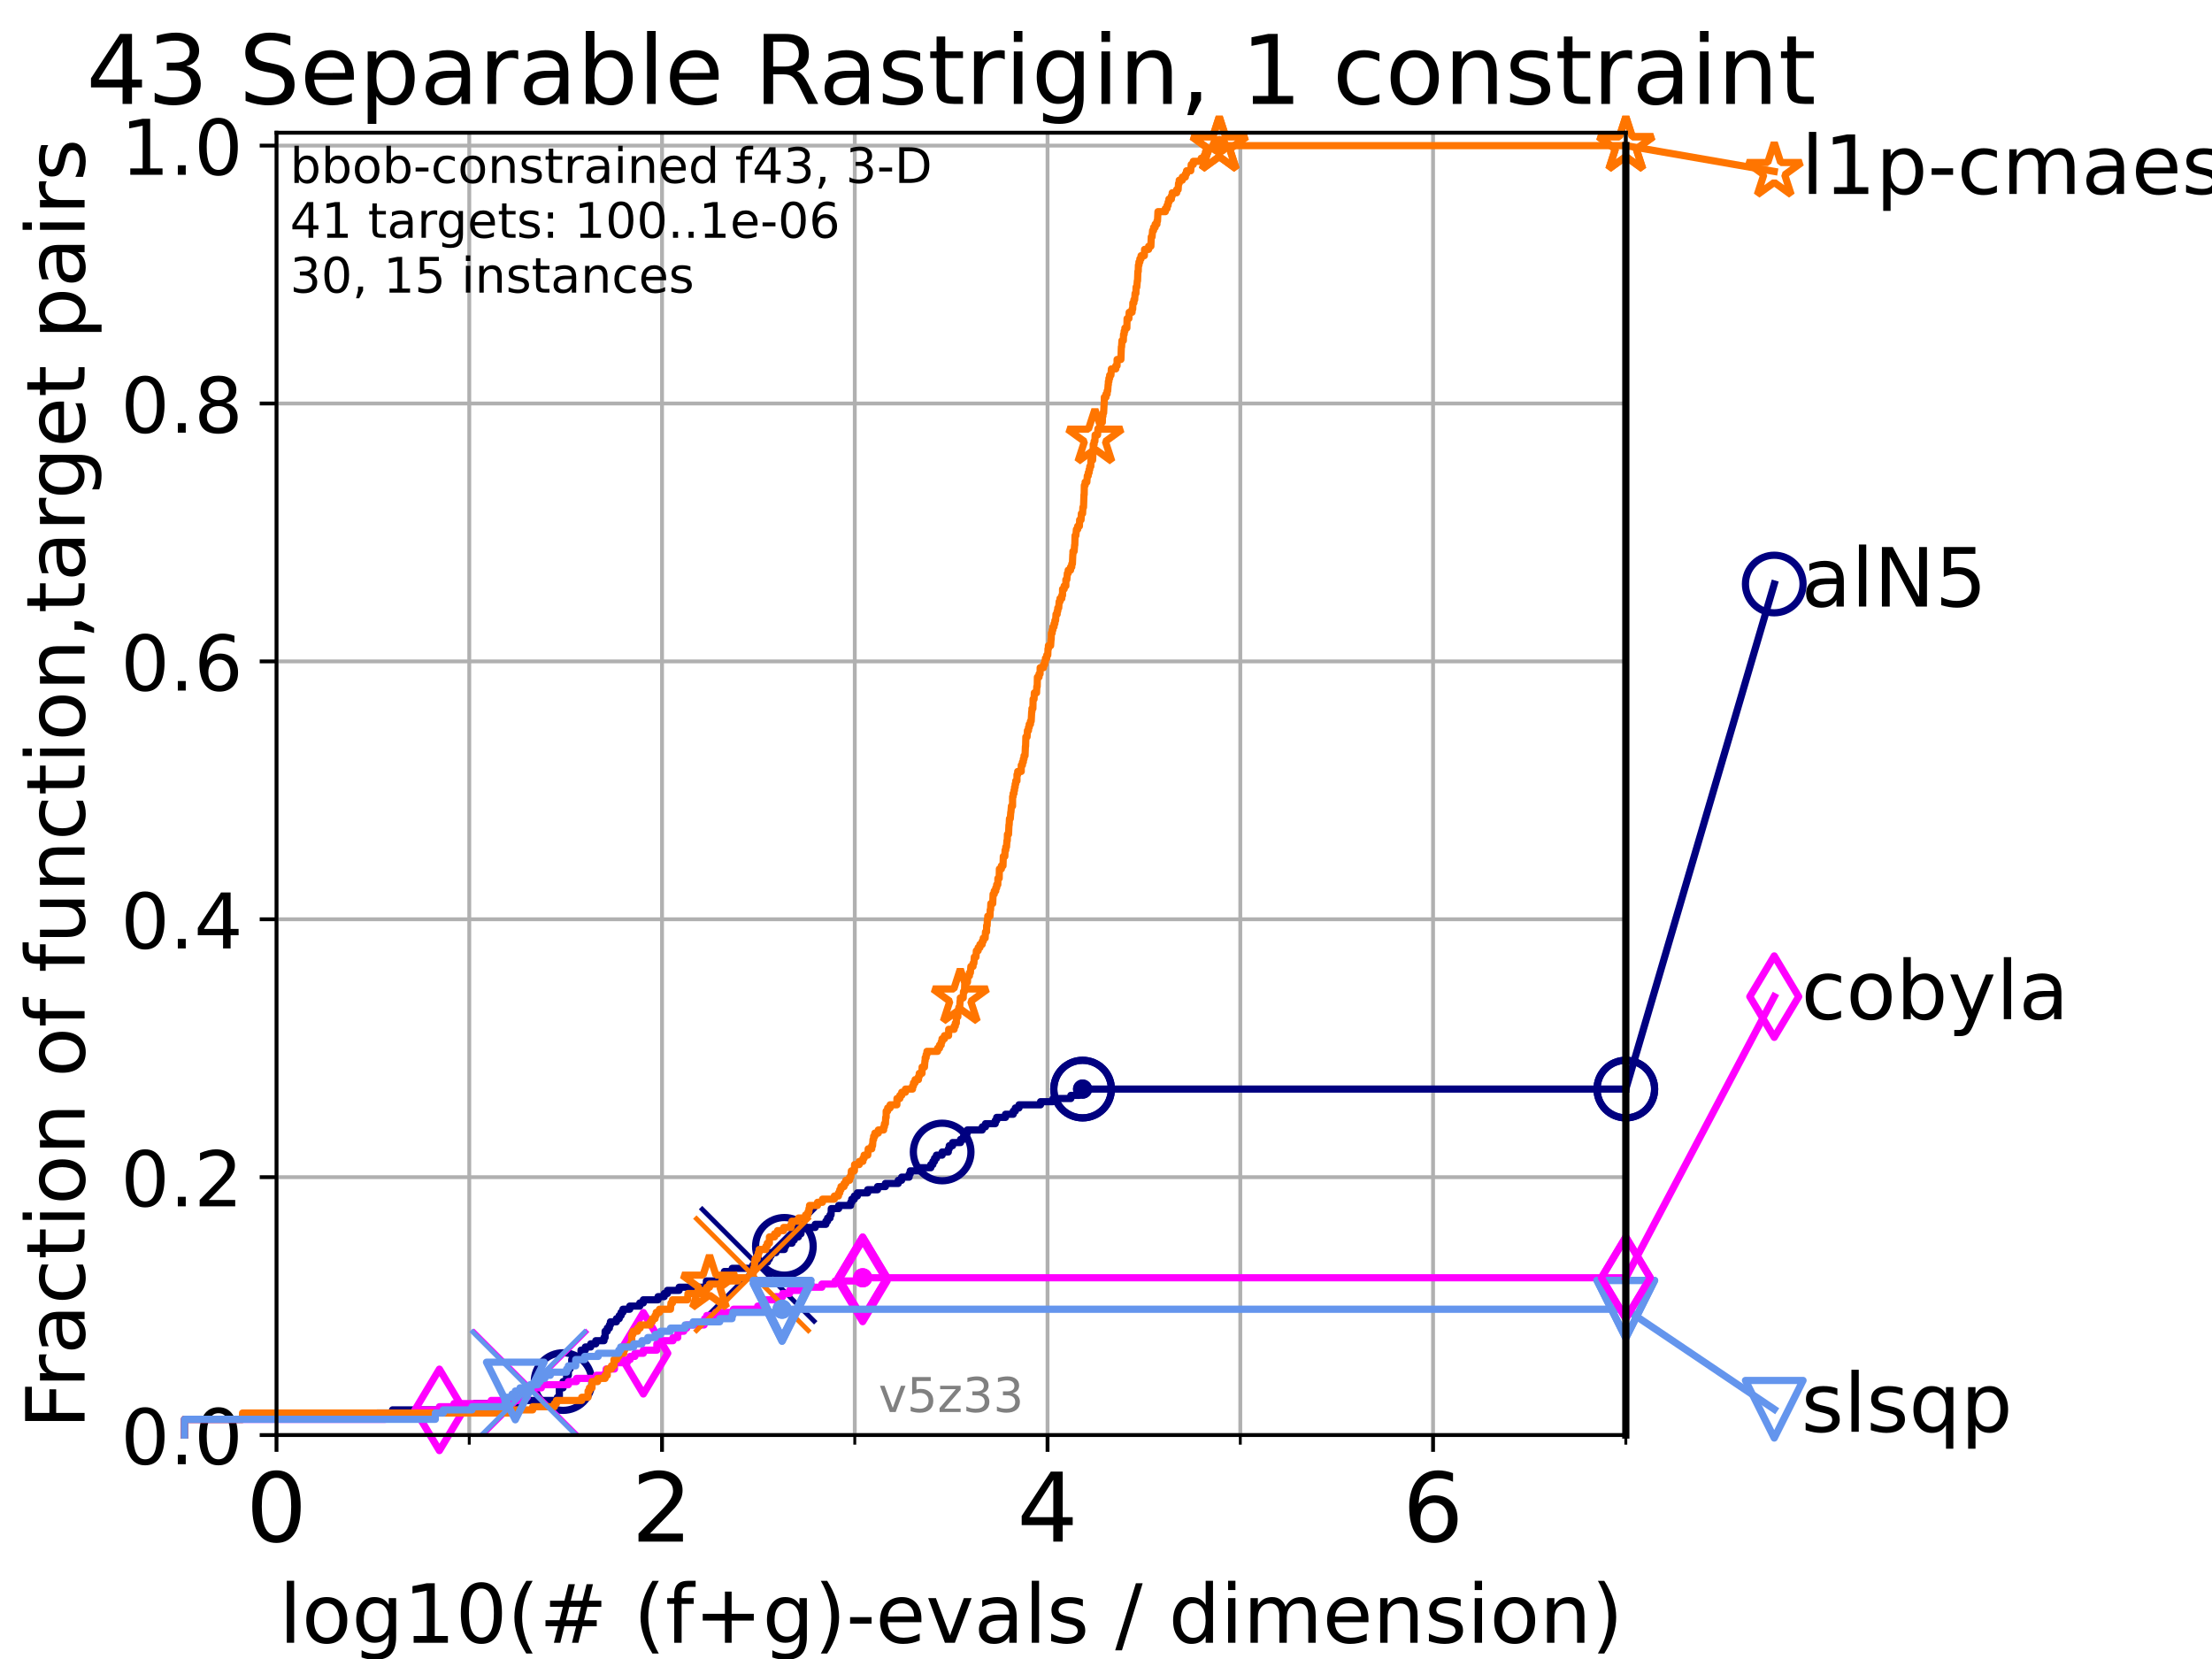 <?xml version="1.0" encoding="utf-8" standalone="no"?>
<!DOCTYPE svg PUBLIC "-//W3C//DTD SVG 1.1//EN"
  "http://www.w3.org/Graphics/SVG/1.1/DTD/svg11.dtd">
<!-- Created with matplotlib (https://matplotlib.org/) -->
<svg height="345.6pt" version="1.1" viewBox="0 0 460.8 345.6" width="460.8pt" xmlns="http://www.w3.org/2000/svg" xmlns:xlink="http://www.w3.org/1999/xlink">
 <defs>
  <style type="text/css">*{stroke-linecap:butt;stroke-linejoin:round;}</style>
 </defs>
 <g id="figure_1">
  <g id="patch_1">
   <path d="M 0 345.6 
L 460.8 345.6 
L 460.8 0 
L 0 0 
z
" style="fill:#ffffff;"/>
  </g>
  <g id="axes_1">
   <g id="patch_2">
    <path d="M 57.6 298.944 
L 338.688 298.944 
L 338.688 27.648 
L 57.6 27.648 
z
" style="fill:#ffffff;"/>
   </g>
   <g id="matplotlib.axis_1">
    <g id="xtick_1">
     <g id="line2d_1">
      <path clip-path="url(#p3a1e7d5694)" d="M 57.6 298.944 
L 57.6 27.648 
" style="fill:none;stroke:#b0b0b0;stroke-linecap:square;stroke-width:0.8;"/>
     </g>
     <g id="line2d_2">
      <defs>
       <path d="M 0 0 
L 0 3.5 
" id="m5f4a64ee63" style="stroke:#000000;stroke-width:0.8;"/>
      </defs>
      <g>
       <use style="stroke:#000000;stroke-width:0.8;" x="57.6" xlink:href="#m5f4a64ee63" y="298.944"/>
      </g>
     </g>
     <g id="text_1">
      <!-- 0 -->
      <g transform="translate(51.237 321.141)scale(0.2 -0.2)">
       <defs>
        <path d="M 31.781 66.406 
Q 24.172 66.406 20.328 58.906 
Q 16.5 51.422 16.5 36.375 
Q 16.5 21.391 20.328 13.891 
Q 24.172 6.391 31.781 6.391 
Q 39.453 6.391 43.281 13.891 
Q 47.125 21.391 47.125 36.375 
Q 47.125 51.422 43.281 58.906 
Q 39.453 66.406 31.781 66.406 
z
M 31.781 74.219 
Q 44.047 74.219 50.516 64.516 
Q 56.984 54.828 56.984 36.375 
Q 56.984 17.969 50.516 8.266 
Q 44.047 -1.422 31.781 -1.422 
Q 19.531 -1.422 13.062 8.266 
Q 6.594 17.969 6.594 36.375 
Q 6.594 54.828 13.062 64.516 
Q 19.531 74.219 31.781 74.219 
z
" id="DejaVuSans-48"/>
       </defs>
       <use xlink:href="#DejaVuSans-48"/>
      </g>
     </g>
    </g>
    <g id="xtick_2">
     <g id="line2d_3">
      <path clip-path="url(#p3a1e7d5694)" d="M 137.911 298.944 
L 137.911 27.648 
" style="fill:none;stroke:#b0b0b0;stroke-linecap:square;stroke-width:0.8;"/>
     </g>
     <g id="line2d_4">
      <g>
       <use style="stroke:#000000;stroke-width:0.8;" x="137.911" xlink:href="#m5f4a64ee63" y="298.944"/>
      </g>
     </g>
     <g id="text_2">
      <!-- 2 -->
      <g transform="translate(131.548 321.141)scale(0.2 -0.2)">
       <defs>
        <path d="M 19.188 8.297 
L 53.609 8.297 
L 53.609 0 
L 7.328 0 
L 7.328 8.297 
Q 12.938 14.109 22.625 23.891 
Q 32.328 33.688 34.812 36.531 
Q 39.547 41.844 41.422 45.531 
Q 43.312 49.219 43.312 52.781 
Q 43.312 58.594 39.234 62.25 
Q 35.156 65.922 28.609 65.922 
Q 23.969 65.922 18.812 64.312 
Q 13.672 62.703 7.812 59.422 
L 7.812 69.391 
Q 13.766 71.781 18.938 73 
Q 24.125 74.219 28.422 74.219 
Q 39.75 74.219 46.484 68.547 
Q 53.219 62.891 53.219 53.422 
Q 53.219 48.922 51.531 44.891 
Q 49.859 40.875 45.406 35.406 
Q 44.188 33.984 37.641 27.219 
Q 31.109 20.453 19.188 8.297 
z
" id="DejaVuSans-50"/>
       </defs>
       <use xlink:href="#DejaVuSans-50"/>
      </g>
     </g>
    </g>
    <g id="xtick_3">
     <g id="line2d_5">
      <path clip-path="url(#p3a1e7d5694)" d="M 218.222 298.944 
L 218.222 27.648 
" style="fill:none;stroke:#b0b0b0;stroke-linecap:square;stroke-width:0.8;"/>
     </g>
     <g id="line2d_6">
      <g>
       <use style="stroke:#000000;stroke-width:0.8;" x="218.222" xlink:href="#m5f4a64ee63" y="298.944"/>
      </g>
     </g>
     <g id="text_3">
      <!-- 4 -->
      <g transform="translate(211.859 321.141)scale(0.2 -0.2)">
       <defs>
        <path d="M 37.797 64.312 
L 12.891 25.391 
L 37.797 25.391 
z
M 35.203 72.906 
L 47.609 72.906 
L 47.609 25.391 
L 58.016 25.391 
L 58.016 17.188 
L 47.609 17.188 
L 47.609 0 
L 37.797 0 
L 37.797 17.188 
L 4.891 17.188 
L 4.891 26.703 
z
" id="DejaVuSans-52"/>
       </defs>
       <use xlink:href="#DejaVuSans-52"/>
      </g>
     </g>
    </g>
    <g id="xtick_4">
     <g id="line2d_7">
      <path clip-path="url(#p3a1e7d5694)" d="M 298.533 298.944 
L 298.533 27.648 
" style="fill:none;stroke:#b0b0b0;stroke-linecap:square;stroke-width:0.8;"/>
     </g>
     <g id="line2d_8">
      <g>
       <use style="stroke:#000000;stroke-width:0.8;" x="298.533" xlink:href="#m5f4a64ee63" y="298.944"/>
      </g>
     </g>
     <g id="text_4">
      <!-- 6 -->
      <g transform="translate(292.17 321.141)scale(0.2 -0.2)">
       <defs>
        <path d="M 33.016 40.375 
Q 26.375 40.375 22.484 35.828 
Q 18.609 31.297 18.609 23.391 
Q 18.609 15.531 22.484 10.953 
Q 26.375 6.391 33.016 6.391 
Q 39.656 6.391 43.531 10.953 
Q 47.406 15.531 47.406 23.391 
Q 47.406 31.297 43.531 35.828 
Q 39.656 40.375 33.016 40.375 
z
M 52.594 71.297 
L 52.594 62.312 
Q 48.875 64.062 45.094 64.984 
Q 41.312 65.922 37.594 65.922 
Q 27.828 65.922 22.672 59.328 
Q 17.531 52.734 16.797 39.406 
Q 19.672 43.656 24.016 45.922 
Q 28.375 48.188 33.594 48.188 
Q 44.578 48.188 50.953 41.516 
Q 57.328 34.859 57.328 23.391 
Q 57.328 12.156 50.688 5.359 
Q 44.047 -1.422 33.016 -1.422 
Q 20.359 -1.422 13.672 8.266 
Q 6.984 17.969 6.984 36.375 
Q 6.984 53.656 15.188 63.938 
Q 23.391 74.219 37.203 74.219 
Q 40.922 74.219 44.703 73.484 
Q 48.484 72.75 52.594 71.297 
z
" id="DejaVuSans-54"/>
       </defs>
       <use xlink:href="#DejaVuSans-54"/>
      </g>
     </g>
    </g>
    <g id="xtick_5">
     <g id="line2d_9">
      <path clip-path="url(#p3a1e7d5694)" d="M 97.755 298.944 
L 97.755 27.648 
" style="fill:none;stroke:#b0b0b0;stroke-linecap:square;stroke-width:0.8;"/>
     </g>
     <g id="line2d_10">
      <defs>
       <path d="M 0 0 
L 0 2 
" id="m4c6e6ad8b2" style="stroke:#000000;stroke-width:0.6;"/>
      </defs>
      <g>
       <use style="stroke:#000000;stroke-width:0.6;" x="97.755" xlink:href="#m4c6e6ad8b2" y="298.944"/>
      </g>
     </g>
    </g>
    <g id="xtick_6">
     <g id="line2d_11">
      <path clip-path="url(#p3a1e7d5694)" d="M 178.066 298.944 
L 178.066 27.648 
" style="fill:none;stroke:#b0b0b0;stroke-linecap:square;stroke-width:0.8;"/>
     </g>
     <g id="line2d_12">
      <g>
       <use style="stroke:#000000;stroke-width:0.6;" x="178.066" xlink:href="#m4c6e6ad8b2" y="298.944"/>
      </g>
     </g>
    </g>
    <g id="xtick_7">
     <g id="line2d_13">
      <path clip-path="url(#p3a1e7d5694)" d="M 258.377 298.944 
L 258.377 27.648 
" style="fill:none;stroke:#b0b0b0;stroke-linecap:square;stroke-width:0.8;"/>
     </g>
     <g id="line2d_14">
      <g>
       <use style="stroke:#000000;stroke-width:0.6;" x="258.377" xlink:href="#m4c6e6ad8b2" y="298.944"/>
      </g>
     </g>
    </g>
    <g id="xtick_8">
     <g id="line2d_15">
      <path clip-path="url(#p3a1e7d5694)" d="M 338.688 298.944 
L 338.688 27.648 
" style="fill:none;stroke:#b0b0b0;stroke-linecap:square;stroke-width:0.8;"/>
     </g>
     <g id="line2d_16">
      <g>
       <use style="stroke:#000000;stroke-width:0.6;" x="338.688" xlink:href="#m4c6e6ad8b2" y="298.944"/>
      </g>
     </g>
    </g>
    <g id="text_5">
     <!-- log10(# (f+g)-evals / dimension) -->
     <g transform="translate(58.145 342.218)scale(0.17 -0.17)">
      <defs>
       <path d="M 9.422 75.984 
L 18.406 75.984 
L 18.406 0 
L 9.422 0 
z
" id="DejaVuSans-108"/>
       <path d="M 30.609 48.391 
Q 23.391 48.391 19.188 42.75 
Q 14.984 37.109 14.984 27.297 
Q 14.984 17.484 19.156 11.844 
Q 23.344 6.203 30.609 6.203 
Q 37.797 6.203 41.984 11.859 
Q 46.188 17.531 46.188 27.297 
Q 46.188 37.016 41.984 42.703 
Q 37.797 48.391 30.609 48.391 
z
M 30.609 56 
Q 42.328 56 49.016 48.375 
Q 55.719 40.766 55.719 27.297 
Q 55.719 13.875 49.016 6.219 
Q 42.328 -1.422 30.609 -1.422 
Q 18.844 -1.422 12.172 6.219 
Q 5.516 13.875 5.516 27.297 
Q 5.516 40.766 12.172 48.375 
Q 18.844 56 30.609 56 
z
" id="DejaVuSans-111"/>
       <path d="M 45.406 27.984 
Q 45.406 37.75 41.375 43.109 
Q 37.359 48.484 30.078 48.484 
Q 22.859 48.484 18.828 43.109 
Q 14.797 37.75 14.797 27.984 
Q 14.797 18.266 18.828 12.891 
Q 22.859 7.516 30.078 7.516 
Q 37.359 7.516 41.375 12.891 
Q 45.406 18.266 45.406 27.984 
z
M 54.391 6.781 
Q 54.391 -7.172 48.188 -13.984 
Q 42 -20.797 29.203 -20.797 
Q 24.469 -20.797 20.266 -20.094 
Q 16.062 -19.391 12.109 -17.922 
L 12.109 -9.188 
Q 16.062 -11.328 19.922 -12.344 
Q 23.781 -13.375 27.781 -13.375 
Q 36.625 -13.375 41.016 -8.766 
Q 45.406 -4.156 45.406 5.172 
L 45.406 9.625 
Q 42.625 4.781 38.281 2.391 
Q 33.938 0 27.875 0 
Q 17.828 0 11.672 7.656 
Q 5.516 15.328 5.516 27.984 
Q 5.516 40.672 11.672 48.328 
Q 17.828 56 27.875 56 
Q 33.938 56 38.281 53.609 
Q 42.625 51.219 45.406 46.391 
L 45.406 54.688 
L 54.391 54.688 
z
" id="DejaVuSans-103"/>
       <path d="M 12.406 8.297 
L 28.516 8.297 
L 28.516 63.922 
L 10.984 60.406 
L 10.984 69.391 
L 28.422 72.906 
L 38.281 72.906 
L 38.281 8.297 
L 54.391 8.297 
L 54.391 0 
L 12.406 0 
z
" id="DejaVuSans-49"/>
       <path d="M 31 75.875 
Q 24.469 64.656 21.281 53.656 
Q 18.109 42.672 18.109 31.391 
Q 18.109 20.125 21.312 9.062 
Q 24.516 -2 31 -13.188 
L 23.188 -13.188 
Q 15.875 -1.703 12.234 9.375 
Q 8.594 20.453 8.594 31.391 
Q 8.594 42.281 12.203 53.312 
Q 15.828 64.359 23.188 75.875 
z
" id="DejaVuSans-40"/>
       <path d="M 51.125 44 
L 36.922 44 
L 32.812 27.688 
L 47.125 27.688 
z
M 43.797 71.781 
L 38.719 51.516 
L 52.984 51.516 
L 58.109 71.781 
L 65.922 71.781 
L 60.891 51.516 
L 76.125 51.516 
L 76.125 44 
L 58.984 44 
L 54.984 27.688 
L 70.516 27.688 
L 70.516 20.219 
L 53.078 20.219 
L 48 0 
L 40.188 0 
L 45.219 20.219 
L 30.906 20.219 
L 25.875 0 
L 18.016 0 
L 23.094 20.219 
L 7.719 20.219 
L 7.719 27.688 
L 24.906 27.688 
L 29 44 
L 13.281 44 
L 13.281 51.516 
L 30.906 51.516 
L 35.891 71.781 
z
" id="DejaVuSans-35"/>
       <path id="DejaVuSans-32"/>
       <path d="M 37.109 75.984 
L 37.109 68.5 
L 28.516 68.5 
Q 23.688 68.5 21.797 66.547 
Q 19.922 64.594 19.922 59.516 
L 19.922 54.688 
L 34.719 54.688 
L 34.719 47.703 
L 19.922 47.703 
L 19.922 0 
L 10.891 0 
L 10.891 47.703 
L 2.297 47.703 
L 2.297 54.688 
L 10.891 54.688 
L 10.891 58.5 
Q 10.891 67.625 15.141 71.797 
Q 19.391 75.984 28.609 75.984 
z
" id="DejaVuSans-102"/>
       <path d="M 46 62.703 
L 46 35.5 
L 73.188 35.5 
L 73.188 27.203 
L 46 27.203 
L 46 0 
L 37.797 0 
L 37.797 27.203 
L 10.594 27.203 
L 10.594 35.5 
L 37.797 35.5 
L 37.797 62.703 
z
" id="DejaVuSans-43"/>
       <path d="M 8.016 75.875 
L 15.828 75.875 
Q 23.141 64.359 26.781 53.312 
Q 30.422 42.281 30.422 31.391 
Q 30.422 20.453 26.781 9.375 
Q 23.141 -1.703 15.828 -13.188 
L 8.016 -13.188 
Q 14.5 -2 17.703 9.062 
Q 20.906 20.125 20.906 31.391 
Q 20.906 42.672 17.703 53.656 
Q 14.5 64.656 8.016 75.875 
z
" id="DejaVuSans-41"/>
       <path d="M 4.891 31.391 
L 31.203 31.391 
L 31.203 23.391 
L 4.891 23.391 
z
" id="DejaVuSans-45"/>
       <path d="M 56.203 29.594 
L 56.203 25.203 
L 14.891 25.203 
Q 15.484 15.922 20.484 11.062 
Q 25.484 6.203 34.422 6.203 
Q 39.594 6.203 44.453 7.469 
Q 49.312 8.734 54.109 11.281 
L 54.109 2.781 
Q 49.266 0.734 44.188 -0.344 
Q 39.109 -1.422 33.891 -1.422 
Q 20.797 -1.422 13.156 6.188 
Q 5.516 13.812 5.516 26.812 
Q 5.516 40.234 12.766 48.109 
Q 20.016 56 32.328 56 
Q 43.359 56 49.781 48.891 
Q 56.203 41.797 56.203 29.594 
z
M 47.219 32.234 
Q 47.125 39.594 43.094 43.984 
Q 39.062 48.391 32.422 48.391 
Q 24.906 48.391 20.391 44.141 
Q 15.875 39.891 15.188 32.172 
z
" id="DejaVuSans-101"/>
       <path d="M 2.984 54.688 
L 12.5 54.688 
L 29.594 8.797 
L 46.688 54.688 
L 56.203 54.688 
L 35.688 0 
L 23.484 0 
z
" id="DejaVuSans-118"/>
       <path d="M 34.281 27.484 
Q 23.391 27.484 19.188 25 
Q 14.984 22.516 14.984 16.5 
Q 14.984 11.719 18.141 8.906 
Q 21.297 6.109 26.703 6.109 
Q 34.188 6.109 38.703 11.406 
Q 43.219 16.703 43.219 25.484 
L 43.219 27.484 
z
M 52.203 31.203 
L 52.203 0 
L 43.219 0 
L 43.219 8.297 
Q 40.141 3.328 35.547 0.953 
Q 30.953 -1.422 24.312 -1.422 
Q 15.922 -1.422 10.953 3.297 
Q 6 8.016 6 15.922 
Q 6 25.141 12.172 29.828 
Q 18.359 34.516 30.609 34.516 
L 43.219 34.516 
L 43.219 35.406 
Q 43.219 41.609 39.141 45 
Q 35.062 48.391 27.688 48.391 
Q 23 48.391 18.547 47.266 
Q 14.109 46.141 10.016 43.891 
L 10.016 52.203 
Q 14.938 54.109 19.578 55.047 
Q 24.219 56 28.609 56 
Q 40.484 56 46.344 49.844 
Q 52.203 43.703 52.203 31.203 
z
" id="DejaVuSans-97"/>
       <path d="M 44.281 53.078 
L 44.281 44.578 
Q 40.484 46.531 36.375 47.5 
Q 32.281 48.484 27.875 48.484 
Q 21.188 48.484 17.844 46.438 
Q 14.5 44.391 14.5 40.281 
Q 14.5 37.156 16.891 35.375 
Q 19.281 33.594 26.516 31.984 
L 29.594 31.297 
Q 39.156 29.25 43.188 25.516 
Q 47.219 21.781 47.219 15.094 
Q 47.219 7.469 41.188 3.016 
Q 35.156 -1.422 24.609 -1.422 
Q 20.219 -1.422 15.453 -0.562 
Q 10.688 0.297 5.422 2 
L 5.422 11.281 
Q 10.406 8.688 15.234 7.391 
Q 20.062 6.109 24.812 6.109 
Q 31.156 6.109 34.562 8.281 
Q 37.984 10.453 37.984 14.406 
Q 37.984 18.062 35.516 20.016 
Q 33.062 21.969 24.703 23.781 
L 21.578 24.516 
Q 13.234 26.266 9.516 29.906 
Q 5.812 33.547 5.812 39.891 
Q 5.812 47.609 11.281 51.797 
Q 16.75 56 26.812 56 
Q 31.781 56 36.172 55.266 
Q 40.578 54.547 44.281 53.078 
z
" id="DejaVuSans-115"/>
       <path d="M 25.391 72.906 
L 33.688 72.906 
L 8.297 -9.281 
L 0 -9.281 
z
" id="DejaVuSans-47"/>
       <path d="M 45.406 46.391 
L 45.406 75.984 
L 54.391 75.984 
L 54.391 0 
L 45.406 0 
L 45.406 8.203 
Q 42.578 3.328 38.25 0.953 
Q 33.938 -1.422 27.875 -1.422 
Q 17.969 -1.422 11.734 6.484 
Q 5.516 14.406 5.516 27.297 
Q 5.516 40.188 11.734 48.094 
Q 17.969 56 27.875 56 
Q 33.938 56 38.25 53.625 
Q 42.578 51.266 45.406 46.391 
z
M 14.797 27.297 
Q 14.797 17.391 18.875 11.75 
Q 22.953 6.109 30.078 6.109 
Q 37.203 6.109 41.297 11.75 
Q 45.406 17.391 45.406 27.297 
Q 45.406 37.203 41.297 42.844 
Q 37.203 48.484 30.078 48.484 
Q 22.953 48.484 18.875 42.844 
Q 14.797 37.203 14.797 27.297 
z
" id="DejaVuSans-100"/>
       <path d="M 9.422 54.688 
L 18.406 54.688 
L 18.406 0 
L 9.422 0 
z
M 9.422 75.984 
L 18.406 75.984 
L 18.406 64.594 
L 9.422 64.594 
z
" id="DejaVuSans-105"/>
       <path d="M 52 44.188 
Q 55.375 50.25 60.062 53.125 
Q 64.75 56 71.094 56 
Q 79.641 56 84.281 50.016 
Q 88.922 44.047 88.922 33.016 
L 88.922 0 
L 79.891 0 
L 79.891 32.719 
Q 79.891 40.578 77.094 44.375 
Q 74.312 48.188 68.609 48.188 
Q 61.625 48.188 57.562 43.547 
Q 53.516 38.922 53.516 30.906 
L 53.516 0 
L 44.484 0 
L 44.484 32.719 
Q 44.484 40.625 41.703 44.406 
Q 38.922 48.188 33.109 48.188 
Q 26.219 48.188 22.156 43.531 
Q 18.109 38.875 18.109 30.906 
L 18.109 0 
L 9.078 0 
L 9.078 54.688 
L 18.109 54.688 
L 18.109 46.188 
Q 21.188 51.219 25.484 53.609 
Q 29.781 56 35.688 56 
Q 41.656 56 45.828 52.969 
Q 50 49.953 52 44.188 
z
" id="DejaVuSans-109"/>
       <path d="M 54.891 33.016 
L 54.891 0 
L 45.906 0 
L 45.906 32.719 
Q 45.906 40.484 42.875 44.328 
Q 39.844 48.188 33.797 48.188 
Q 26.516 48.188 22.312 43.547 
Q 18.109 38.922 18.109 30.906 
L 18.109 0 
L 9.078 0 
L 9.078 54.688 
L 18.109 54.688 
L 18.109 46.188 
Q 21.344 51.125 25.703 53.562 
Q 30.078 56 35.797 56 
Q 45.219 56 50.047 50.172 
Q 54.891 44.344 54.891 33.016 
z
" id="DejaVuSans-110"/>
      </defs>
      <use xlink:href="#DejaVuSans-108"/>
      <use x="27.783" xlink:href="#DejaVuSans-111"/>
      <use x="88.965" xlink:href="#DejaVuSans-103"/>
      <use x="152.441" xlink:href="#DejaVuSans-49"/>
      <use x="216.064" xlink:href="#DejaVuSans-48"/>
      <use x="279.688" xlink:href="#DejaVuSans-40"/>
      <use x="318.701" xlink:href="#DejaVuSans-35"/>
      <use x="402.49" xlink:href="#DejaVuSans-32"/>
      <use x="434.277" xlink:href="#DejaVuSans-40"/>
      <use x="473.291" xlink:href="#DejaVuSans-102"/>
      <use x="508.496" xlink:href="#DejaVuSans-43"/>
      <use x="592.285" xlink:href="#DejaVuSans-103"/>
      <use x="655.762" xlink:href="#DejaVuSans-41"/>
      <use x="694.775" xlink:href="#DejaVuSans-45"/>
      <use x="730.859" xlink:href="#DejaVuSans-101"/>
      <use x="792.383" xlink:href="#DejaVuSans-118"/>
      <use x="851.562" xlink:href="#DejaVuSans-97"/>
      <use x="912.842" xlink:href="#DejaVuSans-108"/>
      <use x="940.625" xlink:href="#DejaVuSans-115"/>
      <use x="992.725" xlink:href="#DejaVuSans-32"/>
      <use x="1024.512" xlink:href="#DejaVuSans-47"/>
      <use x="1058.203" xlink:href="#DejaVuSans-32"/>
      <use x="1089.99" xlink:href="#DejaVuSans-100"/>
      <use x="1153.467" xlink:href="#DejaVuSans-105"/>
      <use x="1181.25" xlink:href="#DejaVuSans-109"/>
      <use x="1278.662" xlink:href="#DejaVuSans-101"/>
      <use x="1340.186" xlink:href="#DejaVuSans-110"/>
      <use x="1403.564" xlink:href="#DejaVuSans-115"/>
      <use x="1455.664" xlink:href="#DejaVuSans-105"/>
      <use x="1483.447" xlink:href="#DejaVuSans-111"/>
      <use x="1544.629" xlink:href="#DejaVuSans-110"/>
      <use x="1608.008" xlink:href="#DejaVuSans-41"/>
     </g>
    </g>
   </g>
   <g id="matplotlib.axis_2">
    <g id="ytick_1">
     <g id="line2d_17">
      <path clip-path="url(#p3a1e7d5694)" d="M 57.6 298.944 
L 338.688 298.944 
" style="fill:none;stroke:#b0b0b0;stroke-linecap:square;stroke-width:0.8;"/>
     </g>
     <g id="line2d_18">
      <defs>
       <path d="M 0 0 
L -3.5 0 
" id="mebfcbb4ce6" style="stroke:#000000;stroke-width:0.8;"/>
      </defs>
      <g>
       <use style="stroke:#000000;stroke-width:0.8;" x="57.6" xlink:href="#mebfcbb4ce6" y="298.944"/>
      </g>
     </g>
     <g id="text_6">
      <!-- 0.0 -->
      <g transform="translate(25.155 305.023)scale(0.16 -0.16)">
       <defs>
        <path d="M 10.688 12.406 
L 21 12.406 
L 21 0 
L 10.688 0 
z
" id="DejaVuSans-46"/>
       </defs>
       <use xlink:href="#DejaVuSans-48"/>
       <use x="63.623" xlink:href="#DejaVuSans-46"/>
       <use x="95.41" xlink:href="#DejaVuSans-48"/>
      </g>
     </g>
    </g>
    <g id="ytick_2">
     <g id="line2d_19">
      <path clip-path="url(#p3a1e7d5694)" d="M 57.6 245.222 
L 338.688 245.222 
" style="fill:none;stroke:#b0b0b0;stroke-linecap:square;stroke-width:0.8;"/>
     </g>
     <g id="line2d_20">
      <g>
       <use style="stroke:#000000;stroke-width:0.8;" x="57.6" xlink:href="#mebfcbb4ce6" y="245.222"/>
      </g>
     </g>
     <g id="text_7">
      <!-- 0.2 -->
      <g transform="translate(25.155 251.301)scale(0.16 -0.16)">
       <use xlink:href="#DejaVuSans-48"/>
       <use x="63.623" xlink:href="#DejaVuSans-46"/>
       <use x="95.41" xlink:href="#DejaVuSans-50"/>
      </g>
     </g>
    </g>
    <g id="ytick_3">
     <g id="line2d_21">
      <path clip-path="url(#p3a1e7d5694)" d="M 57.6 191.5 
L 338.688 191.5 
" style="fill:none;stroke:#b0b0b0;stroke-linecap:square;stroke-width:0.8;"/>
     </g>
     <g id="line2d_22">
      <g>
       <use style="stroke:#000000;stroke-width:0.8;" x="57.6" xlink:href="#mebfcbb4ce6" y="191.5"/>
      </g>
     </g>
     <g id="text_8">
      <!-- 0.4 -->
      <g transform="translate(25.155 197.579)scale(0.16 -0.16)">
       <use xlink:href="#DejaVuSans-48"/>
       <use x="63.623" xlink:href="#DejaVuSans-46"/>
       <use x="95.41" xlink:href="#DejaVuSans-52"/>
      </g>
     </g>
    </g>
    <g id="ytick_4">
     <g id="line2d_23">
      <path clip-path="url(#p3a1e7d5694)" d="M 57.6 137.778 
L 338.688 137.778 
" style="fill:none;stroke:#b0b0b0;stroke-linecap:square;stroke-width:0.8;"/>
     </g>
     <g id="line2d_24">
      <g>
       <use style="stroke:#000000;stroke-width:0.8;" x="57.6" xlink:href="#mebfcbb4ce6" y="137.778"/>
      </g>
     </g>
     <g id="text_9">
      <!-- 0.6 -->
      <g transform="translate(25.155 143.857)scale(0.16 -0.16)">
       <use xlink:href="#DejaVuSans-48"/>
       <use x="63.623" xlink:href="#DejaVuSans-46"/>
       <use x="95.41" xlink:href="#DejaVuSans-54"/>
      </g>
     </g>
    </g>
    <g id="ytick_5">
     <g id="line2d_25">
      <path clip-path="url(#p3a1e7d5694)" d="M 57.6 84.056 
L 338.688 84.056 
" style="fill:none;stroke:#b0b0b0;stroke-linecap:square;stroke-width:0.8;"/>
     </g>
     <g id="line2d_26">
      <g>
       <use style="stroke:#000000;stroke-width:0.8;" x="57.6" xlink:href="#mebfcbb4ce6" y="84.056"/>
      </g>
     </g>
     <g id="text_10">
      <!-- 0.8 -->
      <g transform="translate(25.155 90.135)scale(0.16 -0.16)">
       <defs>
        <path d="M 31.781 34.625 
Q 24.75 34.625 20.719 30.859 
Q 16.703 27.094 16.703 20.516 
Q 16.703 13.922 20.719 10.156 
Q 24.75 6.391 31.781 6.391 
Q 38.812 6.391 42.859 10.172 
Q 46.922 13.969 46.922 20.516 
Q 46.922 27.094 42.891 30.859 
Q 38.875 34.625 31.781 34.625 
z
M 21.922 38.812 
Q 15.578 40.375 12.031 44.719 
Q 8.5 49.078 8.5 55.328 
Q 8.5 64.062 14.719 69.141 
Q 20.953 74.219 31.781 74.219 
Q 42.672 74.219 48.875 69.141 
Q 55.078 64.062 55.078 55.328 
Q 55.078 49.078 51.531 44.719 
Q 48 40.375 41.703 38.812 
Q 48.828 37.156 52.797 32.312 
Q 56.781 27.484 56.781 20.516 
Q 56.781 9.906 50.312 4.234 
Q 43.844 -1.422 31.781 -1.422 
Q 19.734 -1.422 13.25 4.234 
Q 6.781 9.906 6.781 20.516 
Q 6.781 27.484 10.781 32.312 
Q 14.797 37.156 21.922 38.812 
z
M 18.312 54.391 
Q 18.312 48.734 21.844 45.562 
Q 25.391 42.391 31.781 42.391 
Q 38.141 42.391 41.719 45.562 
Q 45.312 48.734 45.312 54.391 
Q 45.312 60.062 41.719 63.234 
Q 38.141 66.406 31.781 66.406 
Q 25.391 66.406 21.844 63.234 
Q 18.312 60.062 18.312 54.391 
z
" id="DejaVuSans-56"/>
       </defs>
       <use xlink:href="#DejaVuSans-48"/>
       <use x="63.623" xlink:href="#DejaVuSans-46"/>
       <use x="95.41" xlink:href="#DejaVuSans-56"/>
      </g>
     </g>
    </g>
    <g id="ytick_6">
     <g id="line2d_27">
      <path clip-path="url(#p3a1e7d5694)" d="M 57.6 30.334 
L 338.688 30.334 
" style="fill:none;stroke:#b0b0b0;stroke-linecap:square;stroke-width:0.8;"/>
     </g>
     <g id="line2d_28">
      <g>
       <use style="stroke:#000000;stroke-width:0.8;" x="57.6" xlink:href="#mebfcbb4ce6" y="30.334"/>
      </g>
     </g>
     <g id="text_11">
      <!-- 1.0 -->
      <g transform="translate(25.155 36.413)scale(0.16 -0.16)">
       <use xlink:href="#DejaVuSans-49"/>
       <use x="63.623" xlink:href="#DejaVuSans-46"/>
       <use x="95.41" xlink:href="#DejaVuSans-48"/>
      </g>
     </g>
    </g>
    <g id="text_12">
     <!-- Fraction of function,target pairs -->
     <g transform="translate(17.62 297.681)rotate(-90)scale(0.17 -0.17)">
      <defs>
       <path d="M 9.812 72.906 
L 51.703 72.906 
L 51.703 64.594 
L 19.672 64.594 
L 19.672 43.109 
L 48.578 43.109 
L 48.578 34.812 
L 19.672 34.812 
L 19.672 0 
L 9.812 0 
z
" id="DejaVuSans-70"/>
       <path d="M 41.109 46.297 
Q 39.594 47.172 37.812 47.578 
Q 36.031 48 33.891 48 
Q 26.266 48 22.188 43.047 
Q 18.109 38.094 18.109 28.812 
L 18.109 0 
L 9.078 0 
L 9.078 54.688 
L 18.109 54.688 
L 18.109 46.188 
Q 20.953 51.172 25.484 53.578 
Q 30.031 56 36.531 56 
Q 37.453 56 38.578 55.875 
Q 39.703 55.766 41.062 55.516 
z
" id="DejaVuSans-114"/>
       <path d="M 48.781 52.594 
L 48.781 44.188 
Q 44.969 46.297 41.141 47.344 
Q 37.312 48.391 33.406 48.391 
Q 24.656 48.391 19.812 42.844 
Q 14.984 37.312 14.984 27.297 
Q 14.984 17.281 19.812 11.734 
Q 24.656 6.203 33.406 6.203 
Q 37.312 6.203 41.141 7.25 
Q 44.969 8.297 48.781 10.406 
L 48.781 2.094 
Q 45.016 0.344 40.984 -0.531 
Q 36.969 -1.422 32.422 -1.422 
Q 20.062 -1.422 12.781 6.344 
Q 5.516 14.109 5.516 27.297 
Q 5.516 40.672 12.859 48.328 
Q 20.219 56 33.016 56 
Q 37.156 56 41.109 55.141 
Q 45.062 54.297 48.781 52.594 
z
" id="DejaVuSans-99"/>
       <path d="M 18.312 70.219 
L 18.312 54.688 
L 36.812 54.688 
L 36.812 47.703 
L 18.312 47.703 
L 18.312 18.016 
Q 18.312 11.328 20.141 9.422 
Q 21.969 7.516 27.594 7.516 
L 36.812 7.516 
L 36.812 0 
L 27.594 0 
Q 17.188 0 13.234 3.875 
Q 9.281 7.766 9.281 18.016 
L 9.281 47.703 
L 2.688 47.703 
L 2.688 54.688 
L 9.281 54.688 
L 9.281 70.219 
z
" id="DejaVuSans-116"/>
       <path d="M 8.5 21.578 
L 8.5 54.688 
L 17.484 54.688 
L 17.484 21.922 
Q 17.484 14.156 20.5 10.266 
Q 23.531 6.391 29.594 6.391 
Q 36.859 6.391 41.078 11.031 
Q 45.312 15.672 45.312 23.688 
L 45.312 54.688 
L 54.297 54.688 
L 54.297 0 
L 45.312 0 
L 45.312 8.406 
Q 42.047 3.422 37.719 1 
Q 33.406 -1.422 27.688 -1.422 
Q 18.266 -1.422 13.375 4.438 
Q 8.5 10.297 8.5 21.578 
z
M 31.109 56 
z
" id="DejaVuSans-117"/>
       <path d="M 11.719 12.406 
L 22.016 12.406 
L 22.016 4 
L 14.016 -11.625 
L 7.719 -11.625 
L 11.719 4 
z
" id="DejaVuSans-44"/>
       <path d="M 18.109 8.203 
L 18.109 -20.797 
L 9.078 -20.797 
L 9.078 54.688 
L 18.109 54.688 
L 18.109 46.391 
Q 20.953 51.266 25.266 53.625 
Q 29.594 56 35.594 56 
Q 45.562 56 51.781 48.094 
Q 58.016 40.188 58.016 27.297 
Q 58.016 14.406 51.781 6.484 
Q 45.562 -1.422 35.594 -1.422 
Q 29.594 -1.422 25.266 0.953 
Q 20.953 3.328 18.109 8.203 
z
M 48.688 27.297 
Q 48.688 37.203 44.609 42.844 
Q 40.531 48.484 33.406 48.484 
Q 26.266 48.484 22.188 42.844 
Q 18.109 37.203 18.109 27.297 
Q 18.109 17.391 22.188 11.75 
Q 26.266 6.109 33.406 6.109 
Q 40.531 6.109 44.609 11.75 
Q 48.688 17.391 48.688 27.297 
z
" id="DejaVuSans-112"/>
      </defs>
      <use xlink:href="#DejaVuSans-70"/>
      <use x="50.27" xlink:href="#DejaVuSans-114"/>
      <use x="91.383" xlink:href="#DejaVuSans-97"/>
      <use x="152.662" xlink:href="#DejaVuSans-99"/>
      <use x="207.643" xlink:href="#DejaVuSans-116"/>
      <use x="246.852" xlink:href="#DejaVuSans-105"/>
      <use x="274.635" xlink:href="#DejaVuSans-111"/>
      <use x="335.816" xlink:href="#DejaVuSans-110"/>
      <use x="399.195" xlink:href="#DejaVuSans-32"/>
      <use x="430.982" xlink:href="#DejaVuSans-111"/>
      <use x="492.164" xlink:href="#DejaVuSans-102"/>
      <use x="527.369" xlink:href="#DejaVuSans-32"/>
      <use x="559.156" xlink:href="#DejaVuSans-102"/>
      <use x="594.361" xlink:href="#DejaVuSans-117"/>
      <use x="657.74" xlink:href="#DejaVuSans-110"/>
      <use x="721.119" xlink:href="#DejaVuSans-99"/>
      <use x="776.1" xlink:href="#DejaVuSans-116"/>
      <use x="815.309" xlink:href="#DejaVuSans-105"/>
      <use x="843.092" xlink:href="#DejaVuSans-111"/>
      <use x="904.273" xlink:href="#DejaVuSans-110"/>
      <use x="967.652" xlink:href="#DejaVuSans-44"/>
      <use x="999.439" xlink:href="#DejaVuSans-116"/>
      <use x="1038.648" xlink:href="#DejaVuSans-97"/>
      <use x="1099.928" xlink:href="#DejaVuSans-114"/>
      <use x="1139.291" xlink:href="#DejaVuSans-103"/>
      <use x="1202.768" xlink:href="#DejaVuSans-101"/>
      <use x="1264.291" xlink:href="#DejaVuSans-116"/>
      <use x="1303.5" xlink:href="#DejaVuSans-32"/>
      <use x="1335.287" xlink:href="#DejaVuSans-112"/>
      <use x="1398.764" xlink:href="#DejaVuSans-97"/>
      <use x="1460.043" xlink:href="#DejaVuSans-105"/>
      <use x="1487.826" xlink:href="#DejaVuSans-114"/>
      <use x="1528.939" xlink:href="#DejaVuSans-115"/>
     </g>
    </g>
   </g>
   <g id="line2d_29">
    <defs>
     <path d="M 0 1.5 
C 0.398 1.5 0.779 1.342 1.061 1.061 
C 1.342 0.779 1.5 0.398 1.5 0 
C 1.5 -0.398 1.342 -0.779 1.061 -1.061 
C 0.779 -1.342 0.398 -1.5 0 -1.5 
C -0.398 -1.5 -0.779 -1.342 -1.061 -1.061 
C -1.342 -0.779 -1.5 -0.398 -1.5 0 
C -1.5 0.398 -1.342 0.779 -1.061 1.061 
C -0.779 1.342 -0.398 1.5 0 1.5 
z
" id="m1eadf76e39" style="stroke:#000080;"/>
    </defs>
    <g>
     <use style="fill:#000080;stroke:#000080;" x="225.524" xlink:href="#m1eadf76e39" y="226.878"/>
     <use style="fill:#000080;stroke:#000080;" x="225.524" xlink:href="#m1eadf76e39" y="226.878"/>
    </g>
   </g>
   <g id="line2d_30">
    <path d="M 38.441 298.944 
L 38.441 295.668 
L 50.529 295.668 
L 50.529 295.013 
L 78.596 295.013 
L 78.596 294.358 
L 81.776 294.358 
L 81.776 293.703 
L 97.755 293.703 
L 97.755 293.048 
L 98.881 293.048 
L 98.881 292.393 
L 108.006 292.393 
L 108.006 291.737 
L 116.122 291.737 
L 116.122 291.082 
L 116.523 291.082 
L 116.523 289.117 
L 117.298 289.117 
L 117.298 287.807 
L 118.04 287.807 
L 118.04 286.496 
L 118.4 286.496 
L 118.4 285.186 
L 118.752 285.186 
L 118.752 284.531 
L 119.097 284.531 
L 119.097 283.22 
L 120.414 283.22 
L 120.414 282.565 
L 121.037 282.565 
L 121.037 281.255 
L 121.931 281.255 
L 121.931 280.6 
L 123.057 280.6 
L 123.057 279.945 
L 124.114 279.945 
L 124.114 279.29 
L 125.823 279.29 
L 125.823 278.634 
L 126.054 278.634 
L 126.054 277.324 
L 126.507 277.324 
L 126.507 276.669 
L 126.948 276.669 
L 126.948 276.014 
L 127.165 276.014 
L 127.165 275.359 
L 128.411 275.359 
L 128.411 274.704 
L 129.002 274.704 
L 129.002 274.048 
L 129.386 274.048 
L 129.386 273.393 
L 129.761 273.393 
L 129.761 272.738 
L 131.185 272.738 
L 131.185 272.083 
L 133.277 272.083 
L 133.277 271.428 
L 134.019 271.428 
L 134.019 270.773 
L 137.077 270.773 
L 137.077 270.118 
L 138.37 270.118 
L 138.37 269.462 
L 139.036 269.462 
L 139.036 268.807 
L 141.474 268.807 
L 141.474 268.152 
L 147.096 268.152 
L 147.165 266.842 
L 150.905 266.842 
L 150.905 264.876 
L 152.537 264.876 
L 152.537 264.221 
L 156.796 264.221 
L 156.796 263.566 
L 158.376 263.566 
L 158.376 262.911 
L 159.891 262.911 
L 159.891 262.256 
L 160.282 262.256 
L 160.282 261.601 
L 160.633 261.601 
L 160.633 260.946 
L 161.645 260.946 
L 161.645 260.29 
L 163.402 260.29 
L 163.402 259.635 
L 163.67 259.635 
L 163.67 258.98 
L 164.998 258.98 
L 164.998 258.325 
L 165.459 258.325 
L 165.459 257.67 
L 166.324 257.67 
L 166.324 257.015 
L 166.862 257.015 
L 166.862 256.36 
L 167.016 256.36 
L 167.016 255.704 
L 169.823 255.704 
L 169.823 255.049 
L 172.044 255.049 
L 172.044 254.394 
L 172.402 254.394 
L 172.402 253.739 
L 172.909 253.739 
L 172.909 253.084 
L 173.127 253.084 
L 173.173 251.773 
L 174.704 251.773 
L 174.704 251.118 
L 177.208 251.118 
L 177.208 250.463 
L 177.439 250.463 
L 177.439 249.808 
L 177.973 249.808 
L 177.973 249.153 
L 178.604 249.153 
L 178.604 248.498 
L 180.745 248.498 
L 180.745 247.843 
L 182.811 247.843 
L 182.811 247.187 
L 184.442 247.187 
L 184.442 246.532 
L 187.121 246.532 
L 187.121 245.877 
L 187.826 245.877 
L 187.826 245.222 
L 189.388 245.222 
L 189.388 244.567 
L 189.617 244.567 
L 189.617 243.912 
L 191.742 243.912 
L 191.742 243.257 
L 193.901 243.257 
L 193.901 242.601 
L 194.336 242.601 
L 194.336 241.946 
L 194.68 241.946 
L 194.68 241.291 
L 195.079 241.291 
L 195.079 240.636 
L 196.269 240.636 
L 196.269 239.981 
L 197.552 239.981 
L 197.552 239.326 
L 197.748 239.326 
L 197.748 238.671 
L 198.441 238.671 
L 198.441 238.015 
L 200.105 238.015 
L 200.105 237.36 
L 200.703 237.36 
L 200.703 236.705 
L 201.345 236.705 
L 201.345 236.05 
L 201.503 236.05 
L 201.503 235.395 
L 204.621 235.395 
L 204.621 234.74 
L 205.293 234.74 
L 205.293 234.085 
L 207.329 234.085 
L 207.329 233.429 
L 207.628 233.429 
L 207.628 232.774 
L 209.462 232.774 
L 209.462 232.119 
L 211.074 232.119 
L 211.074 231.464 
L 211.513 231.464 
L 211.513 230.809 
L 212.277 230.809 
L 212.277 230.154 
L 216.763 230.154 
L 216.763 229.499 
L 219.362 229.499 
L 219.362 228.843 
L 223.079 228.843 
L 223.079 228.188 
L 224.787 228.188 
L 224.787 227.533 
L 225.524 227.533 
L 225.524 226.878 
L 338.688 226.878 
L 338.688 226.878 
" style="fill:none;stroke:#000080;stroke-linecap:square;stroke-width:1.5;"/>
   </g>
   <g id="line2d_31">
    <defs>
     <path d="M 0 6 
C 1.591 6 3.117 5.368 4.243 4.243 
C 5.368 3.117 6 1.591 6 0 
C 6 -1.591 5.368 -3.117 4.243 -4.243 
C 3.117 -5.368 1.591 -6 0 -6 
C -1.591 -6 -3.117 -5.368 -4.243 -4.243 
C -5.368 -3.117 -6 -1.591 -6 0 
C -6 1.591 -5.368 3.117 -4.243 4.243 
C -3.117 5.368 -1.591 6 0 6 
z
" id="m058e1c8446" style="stroke:#000080;stroke-width:1.5;"/>
    </defs>
    <g>
     <use style="fill-opacity:0;stroke:#000080;stroke-width:1.5;" x="117.298" xlink:href="#m058e1c8446" y="287.807"/>
     <use style="fill-opacity:0;stroke:#000080;stroke-width:1.5;" x="163.402" xlink:href="#m058e1c8446" y="259.635"/>
     <use style="fill-opacity:0;stroke:#000080;stroke-width:1.5;" x="196.269" xlink:href="#m058e1c8446" y="239.981"/>
     <use style="fill-opacity:0;stroke:#000080;stroke-width:1.5;" x="225.524" xlink:href="#m058e1c8446" y="226.878"/>
     <use style="fill-opacity:0;stroke:#000080;stroke-width:1.5;" x="225.524" xlink:href="#m058e1c8446" y="226.878"/>
     <use style="fill-opacity:0;stroke:#000080;stroke-width:1.5;" x="338.688" xlink:href="#m058e1c8446" y="226.878"/>
    </g>
   </g>
   <g id="line2d_32">
    <path style="fill:none;stroke:#000080;stroke-linecap:square;stroke-width:1.5;"/>
    <g/>
   </g>
   <g id="line2d_33">
    <path clip-path="url(#p3a1e7d5694)" d="M 157.939 263.566 
" style="fill:none;stroke:#000080;stroke-linecap:square;stroke-width:1.5;"/>
    <defs>
     <path d="M -12 12 
L 12 -12 
M -12 -12 
L 12 12 
" id="mbcb2323abc" style="stroke:#000080;"/>
    </defs>
    <g clip-path="url(#p3a1e7d5694)">
     <use style="fill:#000080;stroke:#000080;" x="157.939" xlink:href="#mbcb2323abc" y="263.566"/>
    </g>
   </g>
   <g id="line2d_34">
    <defs>
     <path d="M 0 1.5 
C 0.398 1.5 0.779 1.342 1.061 1.061 
C 1.342 0.779 1.5 0.398 1.5 0 
C 1.5 -0.398 1.342 -0.779 1.061 -1.061 
C 0.779 -1.342 0.398 -1.5 0 -1.5 
C -0.398 -1.5 -0.779 -1.342 -1.061 -1.061 
C -1.342 -0.779 -1.5 -0.398 -1.5 0 
C -1.5 0.398 -1.342 0.779 -1.061 1.061 
C -0.779 1.342 -0.398 1.5 0 1.5 
z
" id="m45a107e0e4" style="stroke:#ff00ff;"/>
    </defs>
    <g>
     <use style="fill:#ff00ff;stroke:#ff00ff;" x="179.713" xlink:href="#m45a107e0e4" y="266.187"/>
     <use style="fill:#ff00ff;stroke:#ff00ff;" x="179.713" xlink:href="#m45a107e0e4" y="266.187"/>
    </g>
   </g>
   <g id="line2d_35">
    <path d="M 38.441 298.944 
L 38.441 295.668 
L 80.259 295.668 
L 80.259 295.013 
L 85.667 295.013 
L 85.667 294.358 
L 87.85 294.358 
L 87.85 293.703 
L 91.535 293.703 
L 91.535 293.048 
L 94.576 293.048 
L 94.576 292.393 
L 102.331 292.393 
L 102.331 291.737 
L 108.949 291.737 
L 108.949 291.082 
L 109.843 291.082 
L 109.843 289.772 
L 110.132 289.772 
L 110.132 289.117 
L 112.779 289.117 
L 112.779 288.462 
L 118.4 288.462 
L 118.4 287.807 
L 120.094 287.807 
L 120.094 287.151 
L 124.242 287.151 
L 124.242 286.496 
L 126.168 286.496 
L 126.168 285.841 
L 126.282 285.841 
L 126.282 285.186 
L 128.006 285.186 
L 128.006 283.876 
L 130.665 283.876 
L 130.665 283.22 
L 131.27 283.22 
L 131.27 282.565 
L 132.263 282.565 
L 132.263 281.91 
L 134.019 281.91 
L 134.019 281.255 
L 136.832 281.255 
L 136.832 279.945 
L 137.911 279.945 
L 137.911 279.29 
L 140.196 279.29 
L 140.196 278.634 
L 141.187 278.634 
L 141.187 277.979 
L 141.235 277.979 
L 141.235 277.324 
L 142.442 277.324 
L 142.442 276.669 
L 143.058 276.669 
L 143.058 276.014 
L 146.679 276.014 
L 146.679 275.359 
L 146.784 275.359 
L 146.784 274.704 
L 147.233 274.704 
L 147.233 274.048 
L 149.074 274.048 
L 149.074 273.393 
L 152.786 273.393 
L 152.786 272.738 
L 157.847 272.738 
L 157.847 272.083 
L 159.098 272.083 
L 159.098 271.428 
L 159.338 271.428 
L 159.338 270.773 
L 161.556 270.773 
L 161.556 270.118 
L 163.048 270.118 
L 163.048 269.462 
L 164.486 269.462 
L 164.486 268.807 
L 166.918 268.807 
L 166.918 268.152 
L 171.203 268.152 
L 171.203 267.497 
L 173.978 267.497 
L 173.978 266.842 
L 179.713 266.842 
L 179.713 266.187 
L 338.688 266.187 
" style="fill:none;stroke:#ff00ff;stroke-linecap:square;stroke-width:1.5;"/>
   </g>
   <g id="line2d_36">
    <defs>
     <path d="M -0 8.485 
L 5.091 0 
L 0 -8.485 
L -5.091 -0 
z
" id="m70cecfeec9" style="stroke:#ff00ff;stroke-linejoin:miter;stroke-width:1.5;"/>
    </defs>
    <g>
     <use style="fill-opacity:0;stroke:#ff00ff;stroke-linejoin:miter;stroke-width:1.5;" x="91.535" xlink:href="#m70cecfeec9" y="293.703"/>
     <use style="fill-opacity:0;stroke:#ff00ff;stroke-linejoin:miter;stroke-width:1.5;" x="134.019" xlink:href="#m70cecfeec9" y="281.91"/>
     <use style="fill-opacity:0;stroke:#ff00ff;stroke-linejoin:miter;stroke-width:1.5;" x="179.713" xlink:href="#m70cecfeec9" y="266.842"/>
     <use style="fill-opacity:0;stroke:#ff00ff;stroke-linejoin:miter;stroke-width:1.5;" x="179.713" xlink:href="#m70cecfeec9" y="266.187"/>
     <use style="fill-opacity:0;stroke:#ff00ff;stroke-linejoin:miter;stroke-width:1.5;" x="179.713" xlink:href="#m70cecfeec9" y="266.187"/>
     <use style="fill-opacity:0;stroke:#ff00ff;stroke-linejoin:miter;stroke-width:1.5;" x="338.688" xlink:href="#m70cecfeec9" y="266.187"/>
    </g>
   </g>
   <g id="line2d_37">
    <path style="fill:none;stroke:#ff00ff;stroke-linecap:square;stroke-width:1.5;"/>
    <g/>
   </g>
   <g id="line2d_38">
    <path clip-path="url(#p3a1e7d5694)" d="M 110.415 289.117 
" style="fill:none;stroke:#ff00ff;stroke-linecap:square;stroke-width:1.5;"/>
    <defs>
     <path d="M -12 12 
L 12 -12 
M -12 -12 
L 12 12 
" id="mcd9607954b" style="stroke:#ff00ff;"/>
    </defs>
    <g clip-path="url(#p3a1e7d5694)">
     <use style="fill:#ff00ff;stroke:#ff00ff;" x="110.415" xlink:href="#mcd9607954b" y="289.117"/>
    </g>
   </g>
   <g id="line2d_39">
    <defs>
     <path d="M 0 1.5 
C 0.398 1.5 0.779 1.342 1.061 1.061 
C 1.342 0.779 1.5 0.398 1.5 0 
C 1.5 -0.398 1.342 -0.779 1.061 -1.061 
C 0.779 -1.342 0.398 -1.5 0 -1.5 
C -0.398 -1.5 -0.779 -1.342 -1.061 -1.061 
C -1.342 -0.779 -1.5 -0.398 -1.5 0 
C -1.5 0.398 -1.342 0.779 -1.061 1.061 
C -0.779 1.342 -0.398 1.5 0 1.5 
z
" id="mdea4409ae5" style="stroke:#ff7500;"/>
    </defs>
    <g>
     <use style="fill:#ff7500;stroke:#ff7500;" x="253.994" xlink:href="#mdea4409ae5" y="30.334"/>
     <use style="fill:#ff7500;stroke:#ff7500;" x="253.994" xlink:href="#mdea4409ae5" y="30.334"/>
    </g>
   </g>
   <g id="line2d_40">
    <path d="M 38.441 298.944 
L 38.441 295.668 
L 50.529 295.668 
L 50.529 294.358 
L 107.009 294.358 
L 107.009 293.703 
L 110.969 293.703 
L 110.969 293.048 
L 115.502 293.048 
L 115.502 292.393 
L 115.918 292.393 
L 115.918 291.737 
L 121.189 291.737 
L 121.189 291.082 
L 122.503 291.082 
L 122.503 289.772 
L 122.782 289.772 
L 122.782 289.117 
L 123.327 289.117 
L 123.327 287.807 
L 124.495 287.807 
L 124.495 287.151 
L 126.054 287.151 
L 126.054 286.496 
L 126.507 286.496 
L 126.507 285.186 
L 127.379 285.186 
L 127.379 284.531 
L 127.903 284.531 
L 127.903 283.22 
L 128.511 283.22 
L 128.511 282.565 
L 128.905 282.565 
L 128.905 281.91 
L 129.945 281.91 
L 129.945 281.255 
L 130.128 281.255 
L 130.128 280.6 
L 131.27 280.6 
L 131.27 279.945 
L 131.607 279.945 
L 131.607 277.979 
L 131.856 277.979 
L 131.856 277.324 
L 132.816 277.324 
L 132.816 276.669 
L 133.353 276.669 
L 133.353 276.014 
L 135.482 276.014 
L 135.482 275.359 
L 135.879 275.359 
L 135.879 274.704 
L 136.457 274.704 
L 136.457 274.048 
L 136.708 274.048 
L 136.708 273.393 
L 137.38 273.393 
L 137.38 272.738 
L 139.678 272.738 
L 139.783 271.428 
L 140.094 271.428 
L 140.094 270.773 
L 143.23 270.773 
L 143.316 269.462 
L 146.396 269.462 
L 146.396 268.807 
L 147.233 268.807 
L 147.233 268.152 
L 147.803 268.152 
L 147.803 267.497 
L 150.344 267.497 
L 150.344 266.842 
L 153.727 266.842 
L 153.727 266.187 
L 156.257 266.187 
L 156.257 265.532 
L 156.895 265.532 
L 156.953 264.221 
L 157.166 264.221 
L 157.186 262.911 
L 157.282 262.911 
L 157.282 262.256 
L 157.754 262.256 
L 157.754 261.601 
L 157.976 261.601 
L 157.976 260.946 
L 158.141 260.946 
L 158.141 260.29 
L 159.541 260.29 
L 159.541 259.635 
L 159.841 259.635 
L 159.841 258.98 
L 160.282 258.98 
L 160.282 257.67 
L 161.36 257.67 
L 161.36 257.015 
L 161.985 257.015 
L 161.985 256.36 
L 163.24 256.36 
L 163.24 255.704 
L 164.788 255.704 
L 164.788 255.049 
L 164.973 255.049 
L 164.973 254.394 
L 166.335 254.394 
L 166.335 253.739 
L 167.819 253.739 
L 167.819 253.084 
L 168.324 253.084 
L 168.324 252.429 
L 168.516 252.429 
L 168.516 251.773 
L 168.637 251.773 
L 168.637 251.118 
L 170.302 251.118 
L 170.302 250.463 
L 171.332 250.463 
L 171.332 249.808 
L 173.808 249.808 
L 173.808 249.153 
L 174.669 249.153 
L 174.669 248.498 
L 174.942 248.498 
L 174.942 247.843 
L 175.191 247.843 
L 175.191 247.187 
L 175.83 247.187 
L 175.83 246.532 
L 176.203 246.532 
L 176.203 245.877 
L 176.981 245.877 
L 176.981 245.222 
L 177.245 245.222 
L 177.354 243.912 
L 177.985 243.912 
L 178.026 242.601 
L 178.994 242.601 
L 178.994 241.946 
L 179.76 241.946 
L 179.76 241.291 
L 180.011 241.291 
L 180.011 240.636 
L 180.774 240.636 
L 180.859 239.326 
L 181.605 239.326 
L 181.605 238.671 
L 181.771 238.671 
L 181.864 237.36 
L 181.995 237.36 
L 181.995 236.705 
L 182.248 236.705 
L 182.248 236.05 
L 182.965 236.05 
L 182.965 235.395 
L 184.075 235.395 
L 184.075 234.74 
L 184.243 234.74 
L 184.243 234.085 
L 184.446 234.085 
L 184.506 232.774 
L 184.606 232.774 
L 184.606 231.464 
L 184.919 231.464 
L 184.919 230.809 
L 185.429 230.809 
L 185.429 230.154 
L 186.838 230.154 
L 186.852 228.843 
L 187.453 228.843 
L 187.453 228.188 
L 187.849 228.188 
L 187.849 227.533 
L 188.621 227.533 
L 188.621 226.878 
L 190.096 226.878 
L 190.096 226.223 
L 190.296 226.223 
L 190.296 225.568 
L 190.63 225.568 
L 190.63 224.912 
L 191.334 224.912 
L 191.334 224.257 
L 191.496 224.257 
L 191.496 223.602 
L 192.071 223.602 
L 192.089 222.292 
L 192.582 222.292 
L 192.682 220.982 
L 192.735 220.982 
L 192.735 220.326 
L 192.932 220.326 
L 192.932 219.671 
L 193.1 219.671 
L 193.1 219.016 
L 195.317 219.016 
L 195.317 218.361 
L 195.721 218.361 
L 195.721 217.706 
L 196.07 217.706 
L 196.07 217.051 
L 196.243 217.051 
L 196.243 216.396 
L 196.748 216.396 
L 196.748 215.74 
L 197.61 215.74 
L 197.624 214.43 
L 198.755 214.43 
L 198.755 213.775 
L 199.009 213.775 
L 199.009 213.12 
L 199.224 213.12 
L 199.24 211.81 
L 199.534 211.81 
L 199.588 210.499 
L 199.742 210.499 
L 199.742 209.844 
L 199.922 209.844 
L 199.998 208.534 
L 200.048 208.534 
L 200.048 207.879 
L 200.653 207.879 
L 200.704 206.568 
L 200.916 206.568 
L 200.963 205.258 
L 201.145 205.258 
L 201.145 204.603 
L 201.541 204.603 
L 201.61 203.293 
L 201.948 203.293 
L 201.948 202.638 
L 202.15 202.638 
L 202.255 201.327 
L 202.704 201.327 
L 202.704 200.672 
L 202.879 200.672 
L 202.965 199.362 
L 203.315 199.362 
L 203.392 198.052 
L 203.77 198.052 
L 203.77 197.396 
L 204.139 197.396 
L 204.139 196.741 
L 204.601 196.741 
L 204.601 196.086 
L 204.824 196.086 
L 204.824 195.431 
L 205.221 195.431 
L 205.299 194.121 
L 205.524 194.121 
L 205.532 192.81 
L 205.641 192.81 
L 205.69 191.5 
L 205.772 191.5 
L 205.772 190.845 
L 206.235 190.845 
L 206.275 189.535 
L 206.357 189.535 
L 206.408 188.224 
L 206.803 188.224 
L 206.876 186.259 
L 207.121 186.259 
L 207.121 185.604 
L 207.434 185.604 
L 207.434 184.949 
L 207.626 184.949 
L 207.626 184.293 
L 207.863 184.293 
L 207.88 182.983 
L 208.148 182.983 
L 208.187 181.018 
L 208.605 181.018 
L 208.605 180.363 
L 208.945 180.363 
L 209.006 178.397 
L 209.325 178.397 
L 209.379 177.087 
L 209.521 177.087 
L 209.521 176.432 
L 209.677 176.432 
L 209.762 175.121 
L 209.836 175.121 
L 209.866 173.811 
L 210.095 173.811 
L 210.184 171.846 
L 210.229 171.846 
L 210.291 170.535 
L 210.465 170.535 
L 210.557 169.225 
L 210.593 169.225 
L 210.701 167.915 
L 210.934 167.915 
L 210.939 165.949 
L 211.05 165.949 
L 211.05 165.294 
L 211.232 165.294 
L 211.232 164.639 
L 211.346 164.639 
L 211.346 163.984 
L 211.475 163.984 
L 211.475 163.329 
L 211.601 163.329 
L 211.601 162.674 
L 211.852 162.674 
L 211.856 161.363 
L 212.007 161.363 
L 212.007 160.708 
L 212.743 160.708 
L 212.747 159.398 
L 212.99 159.398 
L 212.99 158.743 
L 213.178 158.743 
L 213.178 158.088 
L 213.324 158.088 
L 213.324 157.432 
L 213.533 157.432 
L 213.612 155.467 
L 213.652 155.467 
L 213.706 153.502 
L 213.96 153.502 
L 214.032 152.191 
L 214.252 152.191 
L 214.252 151.536 
L 214.401 151.536 
L 214.401 150.881 
L 214.661 150.881 
L 214.661 150.226 
L 214.818 150.226 
L 214.92 148.26 
L 214.969 148.26 
L 214.969 147.605 
L 215.171 147.605 
L 215.212 145.64 
L 215.412 145.64 
L 215.471 144.33 
L 215.933 144.33 
L 215.984 143.019 
L 216.067 143.019 
L 216.11 141.054 
L 216.447 141.054 
L 216.447 140.399 
L 216.664 140.399 
L 216.686 139.088 
L 217.386 139.088 
L 217.386 138.433 
L 217.63 138.433 
L 217.63 137.778 
L 217.783 137.778 
L 217.783 137.123 
L 218.059 137.123 
L 218.059 136.468 
L 218.272 136.468 
L 218.319 135.157 
L 218.404 135.157 
L 218.404 134.502 
L 218.863 134.502 
L 218.95 133.192 
L 218.982 133.192 
L 219.014 131.882 
L 219.186 131.882 
L 219.186 131.227 
L 219.334 131.227 
L 219.334 130.571 
L 219.573 130.571 
L 219.573 129.916 
L 219.748 129.916 
L 219.748 129.261 
L 219.899 129.261 
L 219.988 127.951 
L 220.23 127.951 
L 220.23 127.296 
L 220.357 127.296 
L 220.357 126.641 
L 220.551 126.641 
L 220.637 125.33 
L 220.819 125.33 
L 220.819 124.675 
L 221.194 124.675 
L 221.194 124.02 
L 221.346 124.02 
L 221.351 122.71 
L 221.687 122.71 
L 221.687 122.055 
L 222.039 122.055 
L 222.04 120.744 
L 222.242 120.744 
L 222.347 119.434 
L 222.524 119.434 
L 222.524 118.779 
L 223.014 118.779 
L 223.014 118.124 
L 223.266 118.124 
L 223.266 117.469 
L 223.401 117.469 
L 223.484 115.503 
L 223.513 115.503 
L 223.513 114.848 
L 223.762 114.848 
L 223.86 113.538 
L 223.9 113.538 
L 223.953 111.572 
L 224.125 111.572 
L 224.234 110.262 
L 224.505 110.262 
L 224.505 109.607 
L 224.862 109.607 
L 224.909 108.296 
L 225.203 108.296 
L 225.265 106.986 
L 225.523 106.986 
L 225.583 105.676 
L 225.714 105.676 
L 225.808 103.055 
L 225.852 103.055 
L 225.886 101.09 
L 226.053 101.09 
L 226.053 100.435 
L 226.413 100.435 
L 226.503 99.124 
L 226.698 99.124 
L 226.698 98.469 
L 226.882 98.469 
L 226.882 97.814 
L 227.023 97.814 
L 227.023 97.159 
L 227.239 97.159 
L 227.256 95.849 
L 227.611 95.849 
L 227.705 93.883 
L 227.732 93.883 
L 227.737 92.573 
L 227.926 92.573 
L 227.926 91.918 
L 228.09 91.918 
L 228.138 90.608 
L 228.644 90.608 
L 228.727 89.297 
L 229.293 89.297 
L 229.322 87.987 
L 229.636 87.987 
L 229.666 86.677 
L 229.761 86.677 
L 229.761 86.022 
L 229.905 86.022 
L 230.005 84.056 
L 230.037 84.056 
L 230.051 82.746 
L 230.395 82.746 
L 230.395 82.091 
L 230.639 82.091 
L 230.639 81.435 
L 230.754 81.435 
L 230.846 80.125 
L 230.89 80.125 
L 230.89 79.47 
L 231.003 79.47 
L 231.003 78.815 
L 231.163 78.815 
L 231.163 78.16 
L 231.425 78.16 
L 231.523 76.849 
L 232.439 76.849 
L 232.439 76.194 
L 232.706 76.194 
L 232.712 74.884 
L 233.505 74.884 
L 233.597 72.263 
L 233.65 72.263 
L 233.72 70.953 
L 234.009 70.953 
L 234.054 69.643 
L 234.181 69.643 
L 234.181 68.988 
L 234.335 68.988 
L 234.335 68.333 
L 234.748 68.333 
L 234.791 66.367 
L 235.166 66.367 
L 235.225 65.057 
L 235.83 65.057 
L 235.83 64.402 
L 235.963 64.402 
L 235.993 63.091 
L 236.212 63.091 
L 236.212 62.436 
L 236.377 62.436 
L 236.459 61.126 
L 236.632 61.126 
L 236.663 59.816 
L 236.812 59.816 
L 236.921 58.505 
L 236.971 58.505 
L 237.04 56.54 
L 237.116 56.54 
L 237.153 55.23 
L 237.263 55.23 
L 237.263 54.575 
L 237.455 54.575 
L 237.455 53.919 
L 237.702 53.919 
L 237.702 53.264 
L 238.387 53.264 
L 238.436 51.954 
L 239.283 51.954 
L 239.283 51.299 
L 239.75 51.299 
L 239.829 49.333 
L 239.998 49.333 
L 240.101 48.023 
L 240.311 48.023 
L 240.311 47.368 
L 240.638 47.368 
L 240.638 46.713 
L 241.012 46.713 
L 241.012 46.058 
L 241.13 46.058 
L 241.223 44.092 
L 242.762 44.092 
L 242.762 43.437 
L 243.116 43.437 
L 243.116 42.782 
L 243.334 42.782 
L 243.334 42.127 
L 243.507 42.127 
L 243.507 41.472 
L 244.025 41.472 
L 244.025 40.816 
L 244.193 40.816 
L 244.193 40.161 
L 245.121 40.161 
L 245.121 39.506 
L 245.427 39.506 
L 245.513 38.196 
L 245.65 38.196 
L 245.65 37.541 
L 246.295 37.541 
L 246.295 36.886 
L 246.931 36.886 
L 246.931 36.23 
L 247.185 36.23 
L 247.185 35.575 
L 248.054 35.575 
L 248.152 34.265 
L 248.582 34.265 
L 248.582 33.61 
L 250.235 33.61 
L 250.235 32.955 
L 250.886 32.955 
L 250.886 32.3 
L 251.109 32.3 
L 251.109 31.644 
L 251.659 31.644 
L 251.659 30.989 
L 253.994 30.989 
L 253.994 30.334 
L 338.688 30.334 
L 338.688 30.334 
" style="fill:none;stroke:#ff7500;stroke-linecap:square;stroke-width:1.5;"/>
   </g>
   <g id="line2d_41">
    <defs>
     <path d="M 0 -6 
L -1.347 -1.854 
L -5.706 -1.854 
L -2.18 0.708 
L -3.527 4.854 
L -0 2.292 
L 3.527 4.854 
L 2.18 0.708 
L 5.706 -1.854 
L 1.347 -1.854 
z
" id="m1745f4a313" style="stroke:#ff7500;stroke-linejoin:bevel;stroke-width:1.5;"/>
    </defs>
    <g>
     <use style="fill-opacity:0;stroke:#ff7500;stroke-linejoin:bevel;stroke-width:1.5;" x="147.803" xlink:href="#m1745f4a313" y="267.497"/>
     <use style="fill-opacity:0;stroke:#ff7500;stroke-linejoin:bevel;stroke-width:1.5;" x="200.048" xlink:href="#m1745f4a313" y="207.879"/>
     <use style="fill-opacity:0;stroke:#ff7500;stroke-linejoin:bevel;stroke-width:1.5;" x="228.09" xlink:href="#m1745f4a313" y="91.263"/>
     <use style="fill-opacity:0;stroke:#ff7500;stroke-linejoin:bevel;stroke-width:1.5;" x="253.994" xlink:href="#m1745f4a313" y="30.334"/>
     <use style="fill-opacity:0;stroke:#ff7500;stroke-linejoin:bevel;stroke-width:1.5;" x="253.994" xlink:href="#m1745f4a313" y="30.334"/>
     <use style="fill-opacity:0;stroke:#ff7500;stroke-linejoin:bevel;stroke-width:1.5;" x="338.688" xlink:href="#m1745f4a313" y="30.334"/>
    </g>
   </g>
   <g id="line2d_42">
    <path style="fill:none;stroke:#ff7500;stroke-linecap:square;stroke-width:1.5;"/>
    <g/>
   </g>
   <g id="line2d_43">
    <path clip-path="url(#p3a1e7d5694)" d="M 156.737 265.532 
" style="fill:none;stroke:#ff7500;stroke-linecap:square;stroke-width:1.5;"/>
    <defs>
     <path d="M -12 12 
L 12 -12 
M -12 -12 
L 12 12 
" id="m7dbc952004" style="stroke:#ff7500;"/>
    </defs>
    <g clip-path="url(#p3a1e7d5694)">
     <use style="fill:#ff7500;stroke:#ff7500;" x="156.737" xlink:href="#m7dbc952004" y="265.532"/>
    </g>
   </g>
   <g id="line2d_44">
    <defs>
     <path d="M 0 1.5 
C 0.398 1.5 0.779 1.342 1.061 1.061 
C 1.342 0.779 1.5 0.398 1.5 0 
C 1.5 -0.398 1.342 -0.779 1.061 -1.061 
C 0.779 -1.342 0.398 -1.5 0 -1.5 
C -0.398 -1.5 -0.779 -1.342 -1.061 -1.061 
C -1.342 -0.779 -1.5 -0.398 -1.5 0 
C -1.5 0.398 -1.342 0.779 -1.061 1.061 
C -0.779 1.342 -0.398 1.5 0 1.5 
z
" id="m50c8a726c9" style="stroke:#6495ed;"/>
    </defs>
    <g>
     <use style="fill:#6495ed;stroke:#6495ed;" x="162.924" xlink:href="#m50c8a726c9" y="272.738"/>
     <use style="fill:#6495ed;stroke:#6495ed;" x="162.924" xlink:href="#m50c8a726c9" y="272.738"/>
    </g>
   </g>
   <g id="line2d_45">
    <path d="M 38.441 298.944 
L 38.441 295.668 
L 90.684 295.668 
L 90.684 294.358 
L 92.347 294.358 
L 92.347 293.703 
L 98.327 293.703 
L 98.327 293.048 
L 105.21 293.048 
L 105.21 291.737 
L 105.585 291.737 
L 105.585 291.082 
L 106.664 291.082 
L 106.664 290.427 
L 107.348 290.427 
L 107.348 289.772 
L 108.326 289.772 
L 108.326 289.117 
L 110.415 289.117 
L 110.415 288.462 
L 112.026 288.462 
L 112.026 287.807 
L 112.532 287.807 
L 112.532 287.151 
L 113.501 287.151 
L 113.501 286.496 
L 114.641 286.496 
L 114.641 285.841 
L 118.04 285.841 
L 118.04 285.186 
L 118.4 285.186 
L 118.4 284.531 
L 119.932 284.531 
L 119.932 283.22 
L 121.785 283.22 
L 121.785 282.565 
L 124.62 282.565 
L 124.62 281.91 
L 128.905 281.91 
L 128.905 281.255 
L 129.291 281.255 
L 129.291 280.6 
L 132.02 280.6 
L 132.02 279.945 
L 133.726 279.945 
L 133.726 279.29 
L 134.939 279.29 
L 134.939 278.634 
L 136.52 278.634 
L 136.52 277.979 
L 137.618 277.979 
L 137.618 277.324 
L 139.678 277.324 
L 139.678 276.669 
L 142.708 276.669 
L 142.708 276.014 
L 144.391 276.014 
L 144.391 275.359 
L 149.941 275.359 
L 149.941 274.704 
L 152.487 274.704 
L 152.487 274.048 
L 152.662 274.048 
L 152.662 273.393 
L 162.924 273.393 
L 162.924 272.738 
L 338.688 272.738 
" style="fill:none;stroke:#6495ed;stroke-linecap:square;stroke-width:1.5;"/>
   </g>
   <g id="line2d_46">
    <defs>
     <path d="M -0 6 
L 6 -6 
L -6 -6 
z
" id="m442462a330" style="stroke:#6495ed;stroke-linejoin:miter;stroke-width:1.5;"/>
    </defs>
    <g>
     <use style="fill-opacity:0;stroke:#6495ed;stroke-linejoin:miter;stroke-width:1.5;" x="107.348" xlink:href="#m442462a330" y="289.772"/>
     <use style="fill-opacity:0;stroke:#6495ed;stroke-linejoin:miter;stroke-width:1.5;" x="162.924" xlink:href="#m442462a330" y="273.393"/>
     <use style="fill-opacity:0;stroke:#6495ed;stroke-linejoin:miter;stroke-width:1.5;" x="162.924" xlink:href="#m442462a330" y="273.393"/>
     <use style="fill-opacity:0;stroke:#6495ed;stroke-linejoin:miter;stroke-width:1.5;" x="162.924" xlink:href="#m442462a330" y="272.738"/>
     <use style="fill-opacity:0;stroke:#6495ed;stroke-linejoin:miter;stroke-width:1.5;" x="162.924" xlink:href="#m442462a330" y="272.738"/>
     <use style="fill-opacity:0;stroke:#6495ed;stroke-linejoin:miter;stroke-width:1.5;" x="338.688" xlink:href="#m442462a330" y="272.738"/>
    </g>
   </g>
   <g id="line2d_47">
    <path style="fill:none;stroke:#6495ed;stroke-linecap:square;stroke-width:1.5;"/>
    <g/>
   </g>
   <g id="line2d_48">
    <path clip-path="url(#p3a1e7d5694)" d="M 110.132 289.117 
" style="fill:none;stroke:#6495ed;stroke-linecap:square;stroke-width:1.5;"/>
    <defs>
     <path d="M -12 12 
L 12 -12 
M -12 -12 
L 12 12 
" id="md057fb2371" style="stroke:#6495ed;"/>
    </defs>
    <g clip-path="url(#p3a1e7d5694)">
     <use style="fill:#6495ed;stroke:#6495ed;" x="110.132" xlink:href="#md057fb2371" y="289.117"/>
    </g>
   </g>
   <g id="line2d_49">
    <path d="M 338.688 272.738 
L 369.608 293.572 
" style="fill:none;stroke:#6495ed;stroke-linecap:square;stroke-width:1.5;"/>
    <g>
     <use style="fill-opacity:0;stroke:#6495ed;stroke-linejoin:miter;stroke-width:1.5;" x="338.688" xlink:href="#m442462a330" y="272.738"/>
     <use style="fill-opacity:0;stroke:#6495ed;stroke-linejoin:miter;stroke-width:1.5;" x="369.608" xlink:href="#m442462a330" y="293.572"/>
    </g>
   </g>
   <g id="line2d_50">
    <path d="M 338.688 266.187 
L 369.608 207.617 
" style="fill:none;stroke:#ff00ff;stroke-linecap:square;stroke-width:1.5;"/>
    <g>
     <use style="fill-opacity:0;stroke:#ff00ff;stroke-linejoin:miter;stroke-width:1.5;" x="338.688" xlink:href="#m70cecfeec9" y="266.187"/>
     <use style="fill-opacity:0;stroke:#ff00ff;stroke-linejoin:miter;stroke-width:1.5;" x="369.608" xlink:href="#m70cecfeec9" y="207.617"/>
    </g>
   </g>
   <g id="line2d_51">
    <path d="M 338.688 226.878 
L 369.608 121.661 
" style="fill:none;stroke:#000080;stroke-linecap:square;stroke-width:1.5;"/>
    <g>
     <use style="fill-opacity:0;stroke:#000080;stroke-width:1.5;" x="338.688" xlink:href="#m058e1c8446" y="226.878"/>
     <use style="fill-opacity:0;stroke:#000080;stroke-width:1.5;" x="369.608" xlink:href="#m058e1c8446" y="121.661"/>
    </g>
   </g>
   <g id="line2d_52">
    <path d="M 338.688 30.334 
L 369.608 35.706 
" style="fill:none;stroke:#ff7500;stroke-linecap:square;stroke-width:1.5;"/>
    <g>
     <use style="fill-opacity:0;stroke:#ff7500;stroke-linejoin:bevel;stroke-width:1.5;" x="338.688" xlink:href="#m1745f4a313" y="30.334"/>
     <use style="fill-opacity:0;stroke:#ff7500;stroke-linejoin:bevel;stroke-width:1.5;" x="369.608" xlink:href="#m1745f4a313" y="35.706"/>
    </g>
   </g>
   <g id="line2d_53">
    <path d="M 338.688 298.944 
L 338.688 30.334 
" style="fill:none;stroke:#000000;stroke-linecap:square;stroke-width:1.5;"/>
   </g>
   <g id="patch_3">
    <path d="M 57.6 298.944 
L 57.6 27.648 
" style="fill:none;stroke:#000000;stroke-linecap:square;stroke-linejoin:miter;stroke-width:0.8;"/>
   </g>
   <g id="patch_4">
    <path d="M 338.688 298.944 
L 338.688 27.648 
" style="fill:none;stroke:#000000;stroke-linecap:square;stroke-linejoin:miter;stroke-width:0.8;"/>
   </g>
   <g id="patch_5">
    <path d="M 57.6 298.944 
L 338.688 298.944 
" style="fill:none;stroke:#000000;stroke-linecap:square;stroke-linejoin:miter;stroke-width:0.8;"/>
   </g>
   <g id="patch_6">
    <path d="M 57.6 27.648 
L 338.688 27.648 
" style="fill:none;stroke:#000000;stroke-linecap:square;stroke-linejoin:miter;stroke-width:0.8;"/>
   </g>
   <g id="text_13">
    <!-- slsqp -->
    <g transform="translate(375.229 298.263)scale(0.17 -0.17)">
     <defs>
      <path d="M 14.797 27.297 
Q 14.797 17.391 18.875 11.75 
Q 22.953 6.109 30.078 6.109 
Q 37.203 6.109 41.297 11.75 
Q 45.406 17.391 45.406 27.297 
Q 45.406 37.203 41.297 42.844 
Q 37.203 48.484 30.078 48.484 
Q 22.953 48.484 18.875 42.844 
Q 14.797 37.203 14.797 27.297 
z
M 45.406 8.203 
Q 42.578 3.328 38.25 0.953 
Q 33.938 -1.422 27.875 -1.422 
Q 17.969 -1.422 11.734 6.484 
Q 5.516 14.406 5.516 27.297 
Q 5.516 40.188 11.734 48.094 
Q 17.969 56 27.875 56 
Q 33.938 56 38.25 53.625 
Q 42.578 51.266 45.406 46.391 
L 45.406 54.688 
L 54.391 54.688 
L 54.391 -20.797 
L 45.406 -20.797 
z
" id="DejaVuSans-113"/>
     </defs>
     <use xlink:href="#DejaVuSans-115"/>
     <use x="52.1" xlink:href="#DejaVuSans-108"/>
     <use x="79.883" xlink:href="#DejaVuSans-115"/>
     <use x="131.982" xlink:href="#DejaVuSans-113"/>
     <use x="195.459" xlink:href="#DejaVuSans-112"/>
    </g>
   </g>
   <g id="text_14">
    <!-- cobyla -->
    <g transform="translate(375.229 212.308)scale(0.17 -0.17)">
     <defs>
      <path d="M 48.688 27.297 
Q 48.688 37.203 44.609 42.844 
Q 40.531 48.484 33.406 48.484 
Q 26.266 48.484 22.188 42.844 
Q 18.109 37.203 18.109 27.297 
Q 18.109 17.391 22.188 11.75 
Q 26.266 6.109 33.406 6.109 
Q 40.531 6.109 44.609 11.75 
Q 48.688 17.391 48.688 27.297 
z
M 18.109 46.391 
Q 20.953 51.266 25.266 53.625 
Q 29.594 56 35.594 56 
Q 45.562 56 51.781 48.094 
Q 58.016 40.188 58.016 27.297 
Q 58.016 14.406 51.781 6.484 
Q 45.562 -1.422 35.594 -1.422 
Q 29.594 -1.422 25.266 0.953 
Q 20.953 3.328 18.109 8.203 
L 18.109 0 
L 9.078 0 
L 9.078 75.984 
L 18.109 75.984 
z
" id="DejaVuSans-98"/>
      <path d="M 32.172 -5.078 
Q 28.375 -14.844 24.75 -17.812 
Q 21.141 -20.797 15.094 -20.797 
L 7.906 -20.797 
L 7.906 -13.281 
L 13.188 -13.281 
Q 16.891 -13.281 18.938 -11.516 
Q 21 -9.766 23.484 -3.219 
L 25.094 0.875 
L 2.984 54.688 
L 12.5 54.688 
L 29.594 11.922 
L 46.688 54.688 
L 56.203 54.688 
z
" id="DejaVuSans-121"/>
     </defs>
     <use xlink:href="#DejaVuSans-99"/>
     <use x="54.98" xlink:href="#DejaVuSans-111"/>
     <use x="116.162" xlink:href="#DejaVuSans-98"/>
     <use x="179.639" xlink:href="#DejaVuSans-121"/>
     <use x="238.818" xlink:href="#DejaVuSans-108"/>
     <use x="266.602" xlink:href="#DejaVuSans-97"/>
    </g>
   </g>
   <g id="text_15">
    <!-- alN5 -->
    <g transform="translate(375.229 126.352)scale(0.17 -0.17)">
     <defs>
      <path d="M 9.812 72.906 
L 23.094 72.906 
L 55.422 11.922 
L 55.422 72.906 
L 64.984 72.906 
L 64.984 0 
L 51.703 0 
L 19.391 60.984 
L 19.391 0 
L 9.812 0 
z
" id="DejaVuSans-78"/>
      <path d="M 10.797 72.906 
L 49.516 72.906 
L 49.516 64.594 
L 19.828 64.594 
L 19.828 46.734 
Q 21.969 47.469 24.109 47.828 
Q 26.266 48.188 28.422 48.188 
Q 40.625 48.188 47.75 41.5 
Q 54.891 34.812 54.891 23.391 
Q 54.891 11.625 47.562 5.094 
Q 40.234 -1.422 26.906 -1.422 
Q 22.312 -1.422 17.547 -0.641 
Q 12.797 0.141 7.719 1.703 
L 7.719 11.625 
Q 12.109 9.234 16.797 8.062 
Q 21.484 6.891 26.703 6.891 
Q 35.156 6.891 40.078 11.328 
Q 45.016 15.766 45.016 23.391 
Q 45.016 31 40.078 35.438 
Q 35.156 39.891 26.703 39.891 
Q 22.75 39.891 18.812 39.016 
Q 14.891 38.141 10.797 36.281 
z
" id="DejaVuSans-53"/>
     </defs>
     <use xlink:href="#DejaVuSans-97"/>
     <use x="61.279" xlink:href="#DejaVuSans-108"/>
     <use x="89.062" xlink:href="#DejaVuSans-78"/>
     <use x="163.867" xlink:href="#DejaVuSans-53"/>
    </g>
   </g>
   <g id="text_16">
    <!-- l1p-cmaes -->
    <g transform="translate(375.229 40.397)scale(0.17 -0.17)">
     <use xlink:href="#DejaVuSans-108"/>
     <use x="27.783" xlink:href="#DejaVuSans-49"/>
     <use x="91.406" xlink:href="#DejaVuSans-112"/>
     <use x="154.883" xlink:href="#DejaVuSans-45"/>
     <use x="190.967" xlink:href="#DejaVuSans-99"/>
     <use x="245.947" xlink:href="#DejaVuSans-109"/>
     <use x="343.359" xlink:href="#DejaVuSans-97"/>
     <use x="404.639" xlink:href="#DejaVuSans-101"/>
     <use x="466.162" xlink:href="#DejaVuSans-115"/>
    </g>
   </g>
   <g id="text_17">
    <!-- bbob-constrained f43, 3-D -->
    <g transform="translate(60.411 38.111)scale(0.102 -0.102)">
     <defs>
      <path d="M 40.578 39.312 
Q 47.656 37.797 51.625 33 
Q 55.609 28.219 55.609 21.188 
Q 55.609 10.406 48.188 4.484 
Q 40.766 -1.422 27.094 -1.422 
Q 22.516 -1.422 17.656 -0.516 
Q 12.797 0.391 7.625 2.203 
L 7.625 11.719 
Q 11.719 9.328 16.594 8.109 
Q 21.484 6.891 26.812 6.891 
Q 36.078 6.891 40.938 10.547 
Q 45.797 14.203 45.797 21.188 
Q 45.797 27.641 41.281 31.266 
Q 36.766 34.906 28.719 34.906 
L 20.219 34.906 
L 20.219 43.016 
L 29.109 43.016 
Q 36.375 43.016 40.234 45.922 
Q 44.094 48.828 44.094 54.297 
Q 44.094 59.906 40.109 62.906 
Q 36.141 65.922 28.719 65.922 
Q 24.656 65.922 20.016 65.031 
Q 15.375 64.156 9.812 62.312 
L 9.812 71.094 
Q 15.438 72.656 20.344 73.438 
Q 25.25 74.219 29.594 74.219 
Q 40.828 74.219 47.359 69.109 
Q 53.906 64.016 53.906 55.328 
Q 53.906 49.266 50.438 45.094 
Q 46.969 40.922 40.578 39.312 
z
" id="DejaVuSans-51"/>
      <path d="M 19.672 64.797 
L 19.672 8.109 
L 31.594 8.109 
Q 46.688 8.109 53.688 14.938 
Q 60.688 21.781 60.688 36.531 
Q 60.688 51.172 53.688 57.984 
Q 46.688 64.797 31.594 64.797 
z
M 9.812 72.906 
L 30.078 72.906 
Q 51.266 72.906 61.172 64.094 
Q 71.094 55.281 71.094 36.531 
Q 71.094 17.672 61.125 8.828 
Q 51.172 0 30.078 0 
L 9.812 0 
z
" id="DejaVuSans-68"/>
     </defs>
     <use xlink:href="#DejaVuSans-98"/>
     <use x="63.477" xlink:href="#DejaVuSans-98"/>
     <use x="126.953" xlink:href="#DejaVuSans-111"/>
     <use x="188.135" xlink:href="#DejaVuSans-98"/>
     <use x="251.611" xlink:href="#DejaVuSans-45"/>
     <use x="287.695" xlink:href="#DejaVuSans-99"/>
     <use x="342.676" xlink:href="#DejaVuSans-111"/>
     <use x="403.857" xlink:href="#DejaVuSans-110"/>
     <use x="467.236" xlink:href="#DejaVuSans-115"/>
     <use x="519.336" xlink:href="#DejaVuSans-116"/>
     <use x="558.545" xlink:href="#DejaVuSans-114"/>
     <use x="599.658" xlink:href="#DejaVuSans-97"/>
     <use x="660.938" xlink:href="#DejaVuSans-105"/>
     <use x="688.721" xlink:href="#DejaVuSans-110"/>
     <use x="752.1" xlink:href="#DejaVuSans-101"/>
     <use x="813.623" xlink:href="#DejaVuSans-100"/>
     <use x="877.1" xlink:href="#DejaVuSans-32"/>
     <use x="908.887" xlink:href="#DejaVuSans-102"/>
     <use x="944.092" xlink:href="#DejaVuSans-52"/>
     <use x="1007.715" xlink:href="#DejaVuSans-51"/>
     <use x="1071.338" xlink:href="#DejaVuSans-44"/>
     <use x="1103.125" xlink:href="#DejaVuSans-32"/>
     <use x="1134.912" xlink:href="#DejaVuSans-51"/>
     <use x="1198.535" xlink:href="#DejaVuSans-45"/>
     <use x="1234.619" xlink:href="#DejaVuSans-68"/>
    </g>
    <!-- 41 targets: 100..1e-06 -->
    <g transform="translate(60.411 49.533)scale(0.102 -0.102)">
     <defs>
      <path d="M 11.719 12.406 
L 22.016 12.406 
L 22.016 0 
L 11.719 0 
z
M 11.719 51.703 
L 22.016 51.703 
L 22.016 39.312 
L 11.719 39.312 
z
" id="DejaVuSans-58"/>
     </defs>
     <use xlink:href="#DejaVuSans-52"/>
     <use x="63.623" xlink:href="#DejaVuSans-49"/>
     <use x="127.246" xlink:href="#DejaVuSans-32"/>
     <use x="159.033" xlink:href="#DejaVuSans-116"/>
     <use x="198.242" xlink:href="#DejaVuSans-97"/>
     <use x="259.521" xlink:href="#DejaVuSans-114"/>
     <use x="298.885" xlink:href="#DejaVuSans-103"/>
     <use x="362.361" xlink:href="#DejaVuSans-101"/>
     <use x="423.885" xlink:href="#DejaVuSans-116"/>
     <use x="463.094" xlink:href="#DejaVuSans-115"/>
     <use x="515.193" xlink:href="#DejaVuSans-58"/>
     <use x="548.885" xlink:href="#DejaVuSans-32"/>
     <use x="580.672" xlink:href="#DejaVuSans-49"/>
     <use x="644.295" xlink:href="#DejaVuSans-48"/>
     <use x="707.918" xlink:href="#DejaVuSans-48"/>
     <use x="771.541" xlink:href="#DejaVuSans-46"/>
     <use x="803.328" xlink:href="#DejaVuSans-46"/>
     <use x="835.115" xlink:href="#DejaVuSans-49"/>
     <use x="898.738" xlink:href="#DejaVuSans-101"/>
     <use x="960.262" xlink:href="#DejaVuSans-45"/>
     <use x="996.346" xlink:href="#DejaVuSans-48"/>
     <use x="1059.969" xlink:href="#DejaVuSans-54"/>
    </g>
    <!-- 30, 15 instances -->
    <g transform="translate(60.411 60.955)scale(0.102 -0.102)">
     <use xlink:href="#DejaVuSans-51"/>
     <use x="63.623" xlink:href="#DejaVuSans-48"/>
     <use x="127.246" xlink:href="#DejaVuSans-44"/>
     <use x="159.033" xlink:href="#DejaVuSans-32"/>
     <use x="190.82" xlink:href="#DejaVuSans-49"/>
     <use x="254.443" xlink:href="#DejaVuSans-53"/>
     <use x="318.066" xlink:href="#DejaVuSans-32"/>
     <use x="349.854" xlink:href="#DejaVuSans-105"/>
     <use x="377.637" xlink:href="#DejaVuSans-110"/>
     <use x="441.016" xlink:href="#DejaVuSans-115"/>
     <use x="493.115" xlink:href="#DejaVuSans-116"/>
     <use x="532.324" xlink:href="#DejaVuSans-97"/>
     <use x="593.604" xlink:href="#DejaVuSans-110"/>
     <use x="656.982" xlink:href="#DejaVuSans-99"/>
     <use x="711.963" xlink:href="#DejaVuSans-101"/>
     <use x="773.486" xlink:href="#DejaVuSans-115"/>
    </g>
   </g>
   <g id="text_18">
    <!-- v5z33 -->
    <g style="fill:#808080;" transform="translate(183.017 294.151)scale(0.1 -0.1)">
     <defs>
      <path d="M 5.516 54.688 
L 48.188 54.688 
L 48.188 46.484 
L 14.406 7.172 
L 48.188 7.172 
L 48.188 0 
L 4.297 0 
L 4.297 8.203 
L 38.094 47.516 
L 5.516 47.516 
z
" id="DejaVuSans-122"/>
     </defs>
     <use xlink:href="#DejaVuSans-118"/>
     <use x="59.18" xlink:href="#DejaVuSans-53"/>
     <use x="122.803" xlink:href="#DejaVuSans-122"/>
     <use x="175.293" xlink:href="#DejaVuSans-51"/>
     <use x="238.916" xlink:href="#DejaVuSans-51"/>
    </g>
   </g>
   <g id="text_19">
    <!-- 43 Separable Rastrigin, 1 constraint -->
    <g transform="translate(17.975 21.648)scale(0.2 -0.2)">
     <defs>
      <path d="M 53.516 70.516 
L 53.516 60.891 
Q 47.906 63.578 42.922 64.891 
Q 37.938 66.219 33.297 66.219 
Q 25.25 66.219 20.875 63.094 
Q 16.5 59.969 16.5 54.203 
Q 16.5 49.359 19.406 46.891 
Q 22.312 44.438 30.422 42.922 
L 36.375 41.703 
Q 47.406 39.594 52.656 34.297 
Q 57.906 29 57.906 20.125 
Q 57.906 9.516 50.797 4.047 
Q 43.703 -1.422 29.984 -1.422 
Q 24.812 -1.422 18.969 -0.25 
Q 13.141 0.922 6.891 3.219 
L 6.891 13.375 
Q 12.891 10.016 18.656 8.297 
Q 24.422 6.594 29.984 6.594 
Q 38.422 6.594 43.016 9.906 
Q 47.609 13.234 47.609 19.391 
Q 47.609 24.75 44.312 27.781 
Q 41.016 30.812 33.5 32.328 
L 27.484 33.5 
Q 16.453 35.688 11.516 40.375 
Q 6.594 45.062 6.594 53.422 
Q 6.594 63.094 13.406 68.656 
Q 20.219 74.219 32.172 74.219 
Q 37.312 74.219 42.625 73.281 
Q 47.953 72.359 53.516 70.516 
z
" id="DejaVuSans-83"/>
      <path d="M 44.391 34.188 
Q 47.562 33.109 50.562 29.594 
Q 53.562 26.078 56.594 19.922 
L 66.609 0 
L 56 0 
L 46.688 18.703 
Q 43.062 26.031 39.672 28.422 
Q 36.281 30.812 30.422 30.812 
L 19.672 30.812 
L 19.672 0 
L 9.812 0 
L 9.812 72.906 
L 32.078 72.906 
Q 44.578 72.906 50.734 67.672 
Q 56.891 62.453 56.891 51.906 
Q 56.891 45.016 53.688 40.469 
Q 50.484 35.938 44.391 34.188 
z
M 19.672 64.797 
L 19.672 38.922 
L 32.078 38.922 
Q 39.203 38.922 42.844 42.219 
Q 46.484 45.516 46.484 51.906 
Q 46.484 58.297 42.844 61.547 
Q 39.203 64.797 32.078 64.797 
z
" id="DejaVuSans-82"/>
     </defs>
     <use xlink:href="#DejaVuSans-52"/>
     <use x="63.623" xlink:href="#DejaVuSans-51"/>
     <use x="127.246" xlink:href="#DejaVuSans-32"/>
     <use x="159.033" xlink:href="#DejaVuSans-83"/>
     <use x="222.51" xlink:href="#DejaVuSans-101"/>
     <use x="284.033" xlink:href="#DejaVuSans-112"/>
     <use x="347.51" xlink:href="#DejaVuSans-97"/>
     <use x="408.789" xlink:href="#DejaVuSans-114"/>
     <use x="449.902" xlink:href="#DejaVuSans-97"/>
     <use x="511.182" xlink:href="#DejaVuSans-98"/>
     <use x="574.658" xlink:href="#DejaVuSans-108"/>
     <use x="602.441" xlink:href="#DejaVuSans-101"/>
     <use x="663.965" xlink:href="#DejaVuSans-32"/>
     <use x="695.752" xlink:href="#DejaVuSans-82"/>
     <use x="762.984" xlink:href="#DejaVuSans-97"/>
     <use x="824.264" xlink:href="#DejaVuSans-115"/>
     <use x="876.363" xlink:href="#DejaVuSans-116"/>
     <use x="915.572" xlink:href="#DejaVuSans-114"/>
     <use x="956.686" xlink:href="#DejaVuSans-105"/>
     <use x="984.469" xlink:href="#DejaVuSans-103"/>
     <use x="1047.945" xlink:href="#DejaVuSans-105"/>
     <use x="1075.729" xlink:href="#DejaVuSans-110"/>
     <use x="1139.107" xlink:href="#DejaVuSans-44"/>
     <use x="1170.895" xlink:href="#DejaVuSans-32"/>
     <use x="1202.682" xlink:href="#DejaVuSans-49"/>
     <use x="1266.305" xlink:href="#DejaVuSans-32"/>
     <use x="1298.092" xlink:href="#DejaVuSans-99"/>
     <use x="1353.072" xlink:href="#DejaVuSans-111"/>
     <use x="1414.254" xlink:href="#DejaVuSans-110"/>
     <use x="1477.633" xlink:href="#DejaVuSans-115"/>
     <use x="1529.732" xlink:href="#DejaVuSans-116"/>
     <use x="1568.941" xlink:href="#DejaVuSans-114"/>
     <use x="1610.055" xlink:href="#DejaVuSans-97"/>
     <use x="1671.334" xlink:href="#DejaVuSans-105"/>
     <use x="1699.117" xlink:href="#DejaVuSans-110"/>
     <use x="1762.496" xlink:href="#DejaVuSans-116"/>
    </g>
   </g>
  </g>
 </g>
 <defs>
  <clipPath id="p3a1e7d5694">
   <rect height="271.296" width="281.088" x="57.6" y="27.648"/>
  </clipPath>
 </defs>
</svg>
